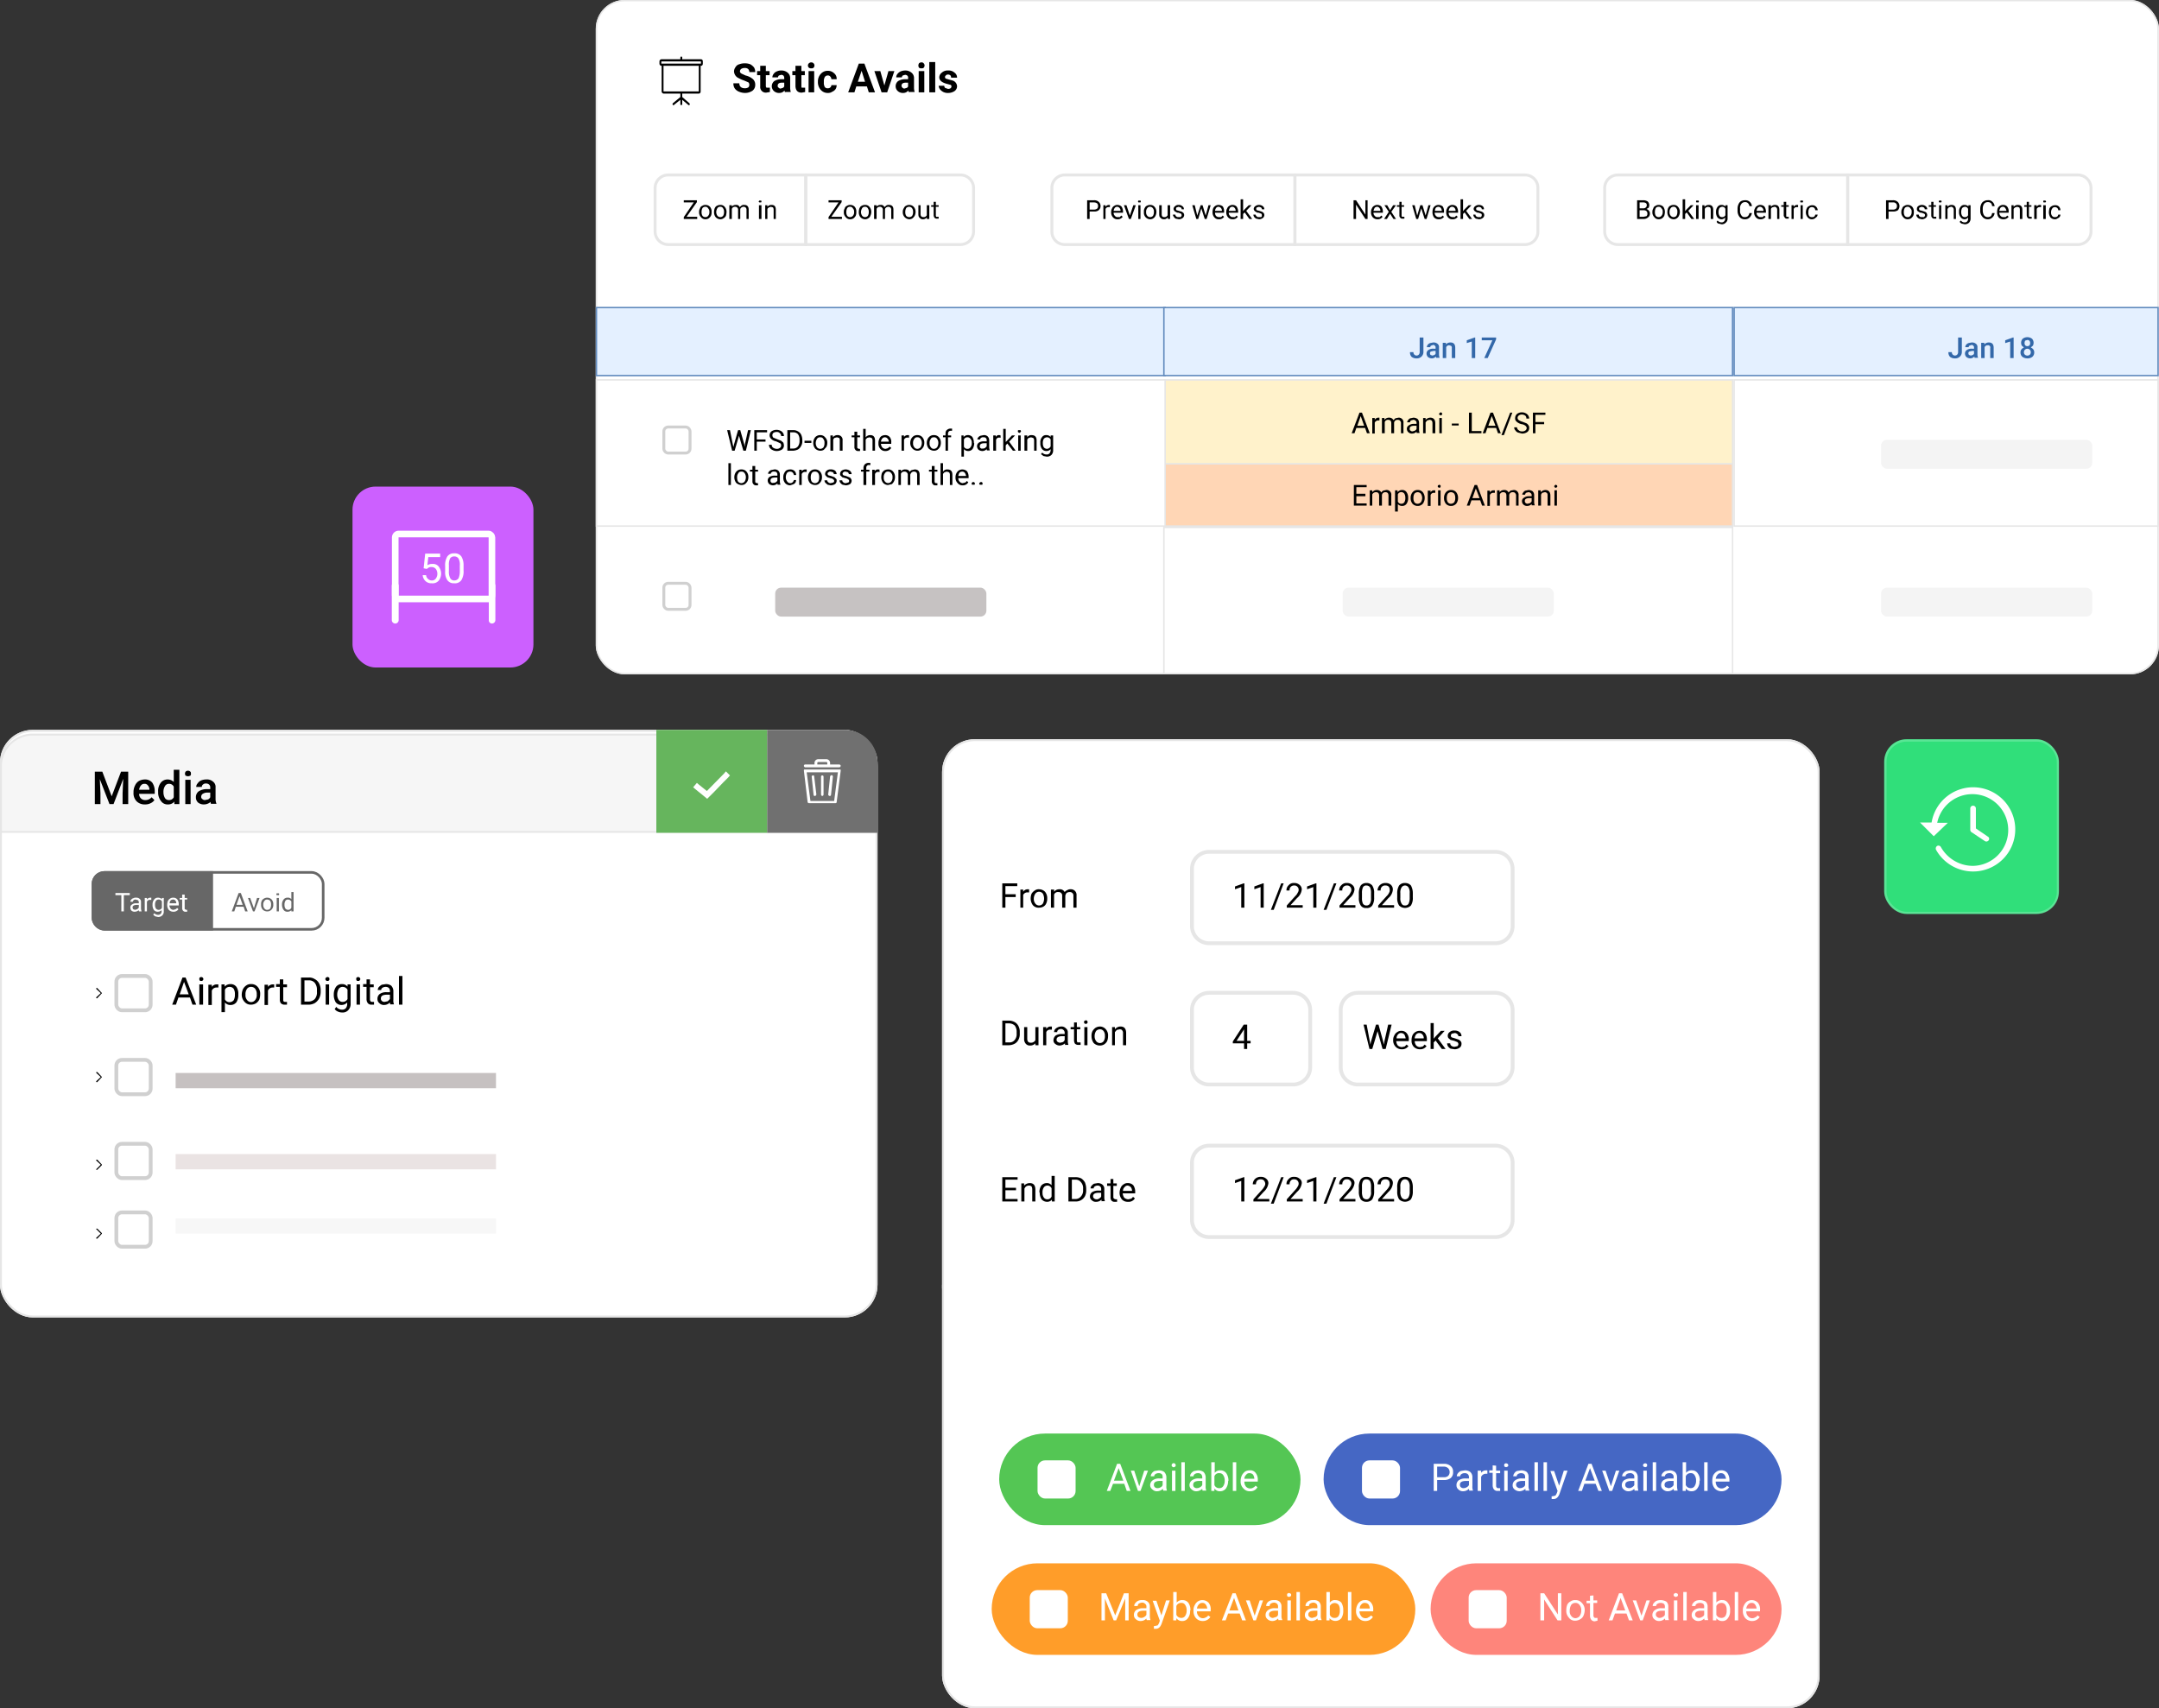 <svg id="global" xmlns="http://www.w3.org/2000/svg" viewBox="0 0 692.1 547.7">
	<rect x="0" y="0" width="692.1" height="547.7" fill="#333333" stroke="none"/>
	<defs>
		<style>
			.cls-1 {
				fill: #30df7a;
			}

			.cls-11,
			.cls-16,
			.cls-17,
			.cls-18,
			.cls-19,
			.cls-2,
			.cls-29,
			.cls-5,
			.cls-6 {
				fill: none;
			}

			.cls-2,
			.cls-5 {
				stroke: #fff;
			}

			.cls-2 {
				stroke-opacity: 0.2;
				stroke-width: 0.72px;
			}

			.cls-10,
			.cls-27,
			.cls-3 {
				fill: #fff;
			}

			.cls-4 {
				fill: #cc60ff;
			}

			.cls-5 {
				stroke-width: 2.12px;
			}

			.cls-10,
			.cls-16,
			.cls-18,
			.cls-19,
			.cls-24,
			.cls-6,
			.cls-8,
			.cls-9 {
				stroke: #e6e6e6;
			}

			.cls-10,
			.cls-6,
			.cls-7,
			.cls-8,
			.cls-9 {
				stroke-width: 0.46px;
			}

			.cls-7 {
				fill: #e4f0ff;
				stroke: #628bbe;
			}

			.cls-8 {
				fill: #fff2cb;
			}

			.cls-9 {
				fill: #ffd6b5;
			}

			.cls-11,
			.cls-29 {
				stroke: #d0d0d0;
			}

			.cls-11,
			.cls-16 {
				stroke-width: 0.93px;
			}

			.cls-12 {
				fill: #c6c2c2;
			}

			.cls-13 {
				fill: #f4f4f4;
			}

			.cls-14 {
				fill: #3368a9;
			}

			.cls-15 {
				fill-rule: evenodd;
			}

			.cls-17 {
				stroke: #f7f7f7;
			}

			.cls-17,
			.cls-19,
			.cls-29 {
				stroke-width: 1.22px;
			}

			.cls-18,
			.cls-24 {
				stroke-width: 0.61px;
			}

			.cls-20 {
				fill: #54c654;
			}

			.cls-21 {
				fill: #4567c4;
			}

			.cls-22 {
				fill: #ff9d29;
			}

			.cls-23 {
				fill: #fe857b;
			}

			.cls-24 {
				fill: #f6f6f6;
			}

			.cls-25 {
				fill: #707070;
			}

			.cls-26 {
				fill: #66b55d;
			}

			.cls-27 {
				stroke: #676767;
				stroke-width: 0.83px;
			}

			.cls-28 {
				fill: #676767;
			}

			.cls-30 {
				fill: #f7f7f7;
			}

			.cls-31 {
				fill: #eae3e3;
			}

			.cls-32 {
				fill: #c6c1c1;
			}



			@keyframes wobble1 {
				0% {
					transform: rotate(0deg) translate(2px, -2px) rotate(0deg) translate(4px, -4px);
				}

				100% {
					transform: rotate(360deg) translate(2px, -2px) rotate(-360deg) translate(4px, -4px);
				}
			}

			@keyframes wobble2 {
				0% {
					transform: rotate(0deg) translate(2px, -2px) rotate(0deg) translate(0px, 4px);
				}

				100% {
					transform: rotate(360deg) translate(2px, -2px) rotate(-360deg) translate(0px, 4px);
				}
			}

			@keyframes wobble3 {
				0% {
					transform: rotate(0deg) translate(2px, -2px) rotate(0deg) translate(0px, -4px);
				}

				100% {
					transform: rotate(360deg) translate(2px, -2px) rotate(-360deg) translate(0px, -4px);
				}
			}

			#Window1 {
				animation: 9s linear 0s infinite normal forwards wobble1;
			}

			#Window2 {
				animation: 8s linear 0s infinite normal forwards wobble2;
			}

			#Window3 {
				animation: 7s linear 0s infinite reverse forwards wobble3;
			}

			#Icon1 {
				animation: 6s linear 0s infinite normal forwards wobble1;
			}

			#Icon2 {
				animation: 5s linear 0s infinite reverse forwards wobble2;
			}
		</style>
	</defs>
	<g id="Icon1">
		<rect class="cls-1" x="604" y="237" width="56" height="56" rx="7.2" />
		<rect class="cls-2" x="604.4" y="237.4" width="55.3" height="55.28" rx="6.8" />
		<path class="cls-3" d="M623.2,263.7a13.5,13.5,0,1,1,13.3,15.7,13.6,13.6,0,0,1-11.9-7,1,1,0,0,1,.4-1.2.9.9,0,0,1,1.2.4,11.8,11.8,0,0,0,10.3,6A11.5,11.5,0,1,0,625,263.8h3.4l-4.5,4.3-4.4-4.4h3.7Z" transform="translate(-4 0)" />
		<path class="cls-3" d="M641.2,268.2a.8.8,0,0,1,.3,1.2.9.9,0,0,1-1.3.2l-4.2-2.8a.9.9,0,0,1-.4-.8v-6.8a.9.9,0,0,1,1.8,0v6.4l3.8,2.6Z" transform="translate(-4 0)" />
	</g>
	<g id="Icon2">
		<rect class="cls-4" x="113" y="156" width="58" height="58" rx="7.4" />
		<rect class="cls-5" x="126.7" y="171.2" width="31" height="20.82" rx="1.1" />
		<path class="cls-3" d="M139.8,182.2l.5-4.7h4.8v1.1h-3.8l-.3,2.6a2.9,2.9,0,0,1,1.6-.4,2.3,2.3,0,0,1,2,.8,3.7,3.7,0,0,1,0,4.6,2.6,2.6,0,0,1-2.2.8,2.7,2.7,0,0,1-2-.7,2.9,2.9,0,0,1-.9-1.9h1.1a1.7,1.7,0,0,0,.6,1.2,1.7,1.7,0,0,0,1.2.5,1.5,1.5,0,0,0,1.3-.6,2.5,2.5,0,0,0,.5-1.6,2.5,2.5,0,0,0-.5-1.5,1.7,1.7,0,0,0-1.4-.6,1.6,1.6,0,0,0-1.2.4l-.3.2Zm12.8.7a5.3,5.3,0,0,1-.7,3.1,2.5,2.5,0,0,1-2.3,1,2.5,2.5,0,0,1-2.2-1,4.6,4.6,0,0,1-.7-2.9v-1.6a5.3,5.3,0,0,1,.7-3.1,2.5,2.5,0,0,1,2.2-1,2.6,2.6,0,0,1,2.3,1,5.4,5.4,0,0,1,.7,2.9Zm-1.2-1.6a4.1,4.1,0,0,0-.4-2.2,1.5,1.5,0,0,0-1.4-.7,1.5,1.5,0,0,0-1.3.6,4.3,4.3,0,0,0-.4,2.2v1.9a4.3,4.3,0,0,0,.4,2.2,1.4,1.4,0,0,0,1.3.8,1.7,1.7,0,0,0,1.4-.7,5.7,5.7,0,0,0,.4-2.2Z" transform="translate(-4 0)" />
		<path class="cls-3" d="M130.7,186.7h0a1.1,1.1,0,0,1,1.1,1.1v11a1.1,1.1,0,0,1-1.1,1.1h0a1.1,1.1,0,0,1-1.1-1.1v-11A1.1,1.1,0,0,1,130.7,186.7Z" transform="translate(-4 0)" />
		<path class="cls-3" d="M161.7,186.7h0a1.1,1.1,0,0,1,1.1,1.1v11a1.1,1.1,0,0,1-1.1,1.1h0a1,1,0,0,1-1-1.1v-11A1,1,0,0,1,161.7,186.7Z" transform="translate(-4 0)" />
	</g>
	<g id="Window2">
		<rect class="cls-3" x="191" width="501.1" height="216.21" rx="9.3" />
		<rect class="cls-6" x="191.2" y="0.2" width="500.6" height="215.75" rx="9" />
		<rect class="cls-7" x="191.2" y="98.6" width="182.3" height="21.81" />
		<rect class="cls-7" x="373.1" y="98.6" width="182.3" height="21.81" />
		<rect class="cls-7" x="555.9" y="98.6" width="135.9" height="21.81" />
		<rect class="cls-8" x="373.1" y="121.8" width="182.3" height="46.86" />
		<rect class="cls-9" x="373.1" y="148.7" width="182.3" height="19.95" />
		<rect class="cls-10" x="555.9" y="121.8" width="135.9" height="46.86" />
		<rect class="cls-10" x="191.2" y="121.8" width="182.3" height="46.86" />
		<rect class="cls-11" x="212.8" y="136.9" width="8.4" height="8.35" rx="1.4" />
		<path d="M238.9,142.4l.2.9.2-.8,1.3-4.6h.7l1.3,4.6.2.8v-.9l1-4.5h.9l-1.6,6.6h-.8l-1.4-4.8v0l-1.4,4.8h-.8l-1.6-6.6h.9Zm10.5-.8h-2.8v2.9h-.8v-6.6h4.1v.7h-3.3v2.3h2.8Zm3.4-.1a3,3,0,0,1-1.6-.8,1.6,1.6,0,0,1,.1-2.4,2.9,2.9,0,0,1,2.9-.2,1.8,1.8,0,0,1,.8.7,1.7,1.7,0,0,1,.3,1h-.9a1,1,0,0,0-.4-.9,1.2,1.2,0,0,0-1.1-.4,1.7,1.7,0,0,0-1,.3,1,1,0,0,0-.3.8,1.1,1.1,0,0,0,.3.7l1.2.5,1.3.5.7.6a2.9,2.9,0,0,1,.2.9,1.6,1.6,0,0,1-.6,1.3,3.1,3.1,0,0,1-1.7.5,2.8,2.8,0,0,1-1.3-.3,2.2,2.2,0,0,1-.9-.7,1.9,1.9,0,0,1-.3-1h.9a1,1,0,0,0,.4.9,2.1,2.1,0,0,0,1.2.4,1.5,1.5,0,0,0,1-.3.9.9,0,0,0,.4-.8.8.8,0,0,0-.3-.7Zm3.6,3v-6.6h1.9a2.8,2.8,0,0,1,1.5.4,2.4,2.4,0,0,1,1,1,4.3,4.3,0,0,1,.4,1.7v.4a2.9,2.9,0,0,1-.4,1.6,2.7,2.7,0,0,1-1,1.1,4.2,4.2,0,0,1-1.6.4Zm.9-5.9v5.2h.9a1.9,1.9,0,0,0,1.6-.7,2.9,2.9,0,0,0,.5-1.7V141a3,3,0,0,0-.5-1.8,2,2,0,0,0-1.5-.6Zm6.8,3.4h-2.2v-.7h2.2Zm.6,0a2.8,2.8,0,0,1,.3-1.3,1.8,1.8,0,0,1,.8-.9,2,2,0,0,1,1.1-.3,1.9,1.9,0,0,1,1.6.7,2.3,2.3,0,0,1,.7,1.8h0a2.8,2.8,0,0,1-.3,1.3l-.8.9a2.1,2.1,0,0,1-1.2.3,2.4,2.4,0,0,1-1.6-.7,2.9,2.9,0,0,1-.6-1.9Zm.8.1a2.5,2.5,0,0,0,.4,1.3,1.4,1.4,0,0,0,1,.5,1.4,1.4,0,0,0,1.1-.5,2.6,2.6,0,0,0,.3-1.4,1.7,1.7,0,0,0-.4-1.3c-.2-.4-.5-.5-1-.5a1.1,1.1,0,0,0-1,.5A2.6,2.6,0,0,0,265.5,142.1Zm5.5-2.5v.6a1.8,1.8,0,0,1,1.5-.7,1.5,1.5,0,0,1,1.6,1.7v3.3h-.9v-3.3a1.1,1.1,0,0,0-.2-.8l-.7-.2-.8.2a1.3,1.3,0,0,0-.4.6v3.5h-.9v-4.9Zm7.8-1.2v1.2h.9v.6h-.9v3.1c0,.2,0,.3.1.4l.4.2h.4v.7h-.6a1,1,0,0,1-.9-.4,1.2,1.2,0,0,1-.3-.9v-3.1H277v-.6h.9v-1.2Zm2.7,1.8a1.8,1.8,0,0,1,1.5-.7c1,0,1.5.6,1.5,1.7v3.3h-.8v-3.3a1.1,1.1,0,0,0-.3-.8l-.7-.2-.7.2c-.2.2-.4.3-.5.6v3.5h-.8v-7h.8Zm6.3,4.4a2,2,0,0,1-1.6-.7,2.4,2.4,0,0,1-.6-1.7V142a2.8,2.8,0,0,1,.3-1.3,1.6,1.6,0,0,1,.7-.9,2.3,2.3,0,0,1,1.1-.3,1.9,1.9,0,0,1,1.5.6,2.4,2.4,0,0,1,.5,1.8v.4h-3.3a2.1,2.1,0,0,0,.4,1.1,1.4,1.4,0,0,0,1.1.5l.7-.2.6-.5.5.4A2.1,2.1,0,0,1,287.8,144.6Zm-.1-4.4a1.1,1.1,0,0,0-.8.3,1.9,1.9,0,0,0-.5,1.1h2.5a1.3,1.3,0,0,0-.4-1A1,1,0,0,0,287.7,140.2Zm7.7.1H295a1.1,1.1,0,0,0-1.2.7v3.5H293v-4.9h.8v.5a1.4,1.4,0,0,1,1.2-.6h.4Zm.4,1.7a2.8,2.8,0,0,1,.3-1.3,2.4,2.4,0,0,1,.8-.9,2.1,2.1,0,0,1,1.2-.3,2,2,0,0,1,1.6.7,2.6,2.6,0,0,1,.6,1.8h0a2.8,2.8,0,0,1-.3,1.3,3.2,3.2,0,0,1-.8.9,2,2,0,0,1-1.1.3,2.2,2.2,0,0,1-1.6-.7,2.5,2.5,0,0,1-.7-1.9Zm.9.1a1.8,1.8,0,0,0,.4,1.3,1.2,1.2,0,0,0,1,.5,1.4,1.4,0,0,0,1-.5,2.6,2.6,0,0,0,.4-1.4,2.2,2.2,0,0,0-.4-1.3,1.1,1.1,0,0,0-1-.5,1,1,0,0,0-1,.5A2,2,0,0,0,296.7,142.1Zm4.4-.1a2.8,2.8,0,0,1,.3-1.3,2.4,2.4,0,0,1,.8-.9,2.1,2.1,0,0,1,1.2-.3,2,2,0,0,1,1.6.7,2.6,2.6,0,0,1,.6,1.8h0a2.8,2.8,0,0,1-.3,1.3,3.2,3.2,0,0,1-.8.9,2,2,0,0,1-1.1.3,2.6,2.6,0,0,1-1.7-.7,2.9,2.9,0,0,1-.6-1.9Zm.9.1a1.8,1.8,0,0,0,.4,1.3,1.1,1.1,0,0,0,1,.5,1.4,1.4,0,0,0,1-.5,2.6,2.6,0,0,0,.4-1.4,2.2,2.2,0,0,0-.4-1.3,1.1,1.1,0,0,0-1-.5c-.5,0-.8.1-1,.5A2,2,0,0,0,302,142.1Zm5.1,2.4v-4.3h-.8v-.6h.8v-.5c0-.6.1-1,.4-1.2a1.7,1.7,0,0,1,1.2-.5h.5v.7h-.5a.9.9,0,0,0-.6.3,1.2,1.2,0,0,0-.2.7v.5h1v.6h-1v4.3Zm9.2-2.4a3.5,3.5,0,0,1-.5,1.8,1.7,1.7,0,0,1-1.4.7,1.8,1.8,0,0,1-1.4-.6v2.4h-.8v-6.8h.7v.5a1.9,1.9,0,0,1,2.8,0,3.6,3.6,0,0,1,.5,1.9Zm-.8-.1a1.7,1.7,0,0,0-.4-1.3,1.1,1.1,0,0,0-.9-.5,1.2,1.2,0,0,0-1.2.7v2.3a1.2,1.2,0,0,0,1.2.7,1.1,1.1,0,0,0,.9-.5A2,2,0,0,0,315.5,142Zm4.9,2.5a4.3,4.3,0,0,1-.1-.5,2,2,0,0,1-1.4.6,2.1,2.1,0,0,1-1.2-.4,1.6,1.6,0,0,1-.5-1.1,1.4,1.4,0,0,1,.6-1.2,2.9,2.9,0,0,1,1.7-.4h.8v-.4a.9.9,0,0,0-.3-.7c-.2-.2-.4-.2-.8-.2a.8.8,0,0,0-.7.2.5.5,0,0,0-.3.5h-.9a1.3,1.3,0,0,1,.3-.7,1.8,1.8,0,0,1,.7-.5l1-.2a1.7,1.7,0,0,1,1.3.4,1.7,1.7,0,0,1,.5,1.2v2.2a3.1,3.1,0,0,0,.2,1.1h-.9Zm-1.4-.7a1.2,1.2,0,0,0,.8-.2l.5-.5v-1h-.7q-1.5,0-1.5.9a.7.7,0,0,0,.9.8Zm5.8-3.5h-.4a1,1,0,0,0-1.1.7v3.5h-.9v-4.9h.8v.5a1.1,1.1,0,0,1,1.1-.6h.4Zm2.1,1.9-.5.6v1.7h-.8v-7h.8v4.2l.5-.5,1.5-1.6h1l-1.9,2,2.1,2.9h-.9Zm4.3,2.3h-.8v-4.9h.8Zm-.9-6.2c0-.2,0-.3.1-.4h.7a.5.5,0,0,1,.2.4l-.2.3-.3.2-.4-.2A.4.4,0,0,1,330.3,138.3Zm3,1.3v.6a1.5,1.5,0,0,1,1.4-.7c1.1,0,1.6.6,1.6,1.7v3.3h-.8v-3.3a1.1,1.1,0,0,0-.3-.8l-.7-.2-.7.2a1,1,0,0,0-.5.6v3.5h-.9v-4.9Zm4.2,2.4a2.4,2.4,0,0,1,.5-1.8,1.5,1.5,0,0,1,1.4-.7,1.7,1.7,0,0,1,1.4.6v-.5h.8v4.8a2,2,0,0,1-.6,1.5,2.1,2.1,0,0,1-1.5.5l-1-.2-.8-.6.4-.5a1.8,1.8,0,0,0,1.4.6,1.2,1.2,0,0,0,.9-.3,1.8,1.8,0,0,0,.4-1V144a1.8,1.8,0,0,1-1.4.6,1.7,1.7,0,0,1-1.4-.7A2.9,2.9,0,0,1,337.5,142Zm.8.1a2.5,2.5,0,0,0,.3,1.3,1.4,1.4,0,0,0,1,.5,1.4,1.4,0,0,0,1.2-.8v-2.2a1.3,1.3,0,0,0-1.2-.7,1.4,1.4,0,0,0-1,.5A2.6,2.6,0,0,0,338.3,142.1Zm-100,13.4h-.8v-7h.8Zm1.1-2.5a2.8,2.8,0,0,1,.3-1.3,2.4,2.4,0,0,1,.8-.9,2.1,2.1,0,0,1,1.2-.3,2,2,0,0,1,1.6.7,2.6,2.6,0,0,1,.6,1.8h0a2.8,2.8,0,0,1-.3,1.3,3.2,3.2,0,0,1-.8.9,2,2,0,0,1-1.1.3,2.6,2.6,0,0,1-1.7-.7,2.9,2.9,0,0,1-.6-1.9Zm.9.1a2.5,2.5,0,0,0,.3,1.3,1.4,1.4,0,0,0,1.1.5,1.4,1.4,0,0,0,1-.5,2.6,2.6,0,0,0,.4-1.4,2.2,2.2,0,0,0-.4-1.3,1.1,1.1,0,0,0-1-.5c-.5,0-.8.1-1,.5A2,2,0,0,0,240.3,153.1Zm5.8-3.7v1.2h.9v.6h-.9v3.1c0,.2,0,.3.1.4l.4.2h.4v.7h-.6a1,1,0,0,1-.9-.4,1.2,1.2,0,0,1-.3-.9v-3.1h-.8v-.6h.8v-1.2Zm7.2,6.1a4.3,4.3,0,0,1-.1-.5,2,2,0,0,1-1.4.6,2.1,2.1,0,0,1-1.2-.4,1.6,1.6,0,0,1-.5-1.1,1.4,1.4,0,0,1,.6-1.2,2.9,2.9,0,0,1,1.7-.4h.8v-.4a.9.9,0,0,0-.3-.7c-.2-.2-.4-.2-.8-.2a.8.8,0,0,0-.7.2.5.5,0,0,0-.3.5h-.9a1.3,1.3,0,0,1,.3-.7,1.8,1.8,0,0,1,.7-.5l1-.2a1.7,1.7,0,0,1,1.3.4,1.7,1.7,0,0,1,.5,1.2v2.2a3.1,3.1,0,0,0,.2,1.1h-.9Zm-1.4-.7a1.4,1.4,0,0,0,1.3-.7v-1h-.7q-1.5,0-1.5.9a.7.7,0,0,0,.9.8Zm5.4.1a1.1,1.1,0,0,0,.8-.3,1.6,1.6,0,0,0,.4-.7h.7a1.9,1.9,0,0,1-.2.8,1.6,1.6,0,0,1-.8.6l-.9.3a2.2,2.2,0,0,1-1.6-.7,2.6,2.6,0,0,1-.6-1.8v-.2a2.4,2.4,0,0,1,.3-1.2,2.2,2.2,0,0,1,.7-.9,2.4,2.4,0,0,1,1.2-.3,1.9,1.9,0,0,1,1.4.5,1.7,1.7,0,0,1,.5,1.3h-.7a1.5,1.5,0,0,0-.4-.8,1.1,1.1,0,0,0-.8-.3,1.2,1.2,0,0,0-1,.4,2.6,2.6,0,0,0-.4,1.4h0a2.2,2.2,0,0,0,.4,1.3A1.2,1.2,0,0,0,257.3,154.9Zm5.3-3.6h-.5a1.1,1.1,0,0,0-1.1.7v3.5h-.8v-4.9h.8v.5a1.4,1.4,0,0,1,1.2-.6h.4Zm.4,1.7a2.8,2.8,0,0,1,.3-1.3,2.4,2.4,0,0,1,.8-.9,2,2,0,0,1,1.1-.3,2.1,2.1,0,0,1,1.7.7,2.6,2.6,0,0,1,.6,1.8h0a2.8,2.8,0,0,1-.3,1.3,3.2,3.2,0,0,1-.8.9,2,2,0,0,1-1.1.3,2.4,2.4,0,0,1-1.7-.7,2.9,2.9,0,0,1-.6-1.9Zm.9.1a2.5,2.5,0,0,0,.3,1.3,1.4,1.4,0,0,0,1.1.5,1.4,1.4,0,0,0,1-.5,2.6,2.6,0,0,0,.3-1.4,2.3,2.3,0,0,0-.3-1.3,1.2,1.2,0,0,0-1.1-.5,1.1,1.1,0,0,0-1,.5A2.6,2.6,0,0,0,263.9,153.1Zm7.5,1.1a.5.5,0,0,0-.3-.5c-.1-.2-.4-.3-.9-.4l-1-.3-.5-.5a.8.8,0,0,1-.2-.6,1.4,1.4,0,0,1,.5-1,1.8,1.8,0,0,1,1.3-.4,2.1,2.1,0,0,1,1.4.4,1.6,1.6,0,0,1,.5,1.1h-.9a.9.9,0,0,0-.3-.6l-.7-.2a.8.8,0,0,0-.7.2.5.5,0,0,0-.3.5c0,.2.1.3.3.5l.8.2,1.1.4.5.5c.2.1.2.4.2.6a1.4,1.4,0,0,1-.5,1.1,2.9,2.9,0,0,1-1.4.4l-1-.2-.7-.6a1.3,1.3,0,0,1-.3-.8h.9a.7.7,0,0,0,.3.6,1.1,1.1,0,0,0,.8.3l.8-.2A.5.5,0,0,0,271.4,154.2Zm4.8,0a.5.5,0,0,0-.3-.5,1.9,1.9,0,0,0-.9-.4l-1-.3-.5-.5c-.2-.1-.2-.3-.2-.6a1.4,1.4,0,0,1,.5-1,2.3,2.3,0,0,1,2.6,0,1.4,1.4,0,0,1,.6,1.1h-.9a.9.9,0,0,0-.3-.6l-.7-.2c-.3,0-.6,0-.7.2a.5.5,0,0,0-.3.5c0,.2.1.3.3.5l.8.2,1,.4a1,1,0,0,1,.6.5,1.1,1.1,0,0,1,.2.6,1.4,1.4,0,0,1-.5,1.1,2.9,2.9,0,0,1-1.4.4l-1-.2a2.2,2.2,0,0,1-.7-.6,1.3,1.3,0,0,1-.3-.8h.9a.7.7,0,0,0,.3.6,1.1,1.1,0,0,0,.8.3l.8-.2A.5.5,0,0,0,276.2,154.2Zm4.6,1.3v-4.3H280v-.6h.8v-.5a1.7,1.7,0,0,1,.4-1.2,1.7,1.7,0,0,1,1.2-.5h.6v.7h-.5a.6.6,0,0,0-.6.3c-.2.1-.2.4-.2.7v.5h1v.6h-1v4.3Zm5.2-4.2h-.4a1,1,0,0,0-1.1.7v3.5h-.9v-4.9h.8v.5a1.1,1.1,0,0,1,1.1-.6h.4Zm.5,1.7a5.1,5.1,0,0,1,.2-1.3,2.4,2.4,0,0,1,.8-.9,2.7,2.7,0,0,1,1.2-.3,1.9,1.9,0,0,1,1.6.7,2.6,2.6,0,0,1,.6,1.8h0a2.9,2.9,0,0,1-1,2.2l-1.2.3a2.2,2.2,0,0,1-1.6-.7,2.9,2.9,0,0,1-.6-1.9Zm.8.1a1.8,1.8,0,0,0,.4,1.3,1.3,1.3,0,0,0,2,0,2,2,0,0,0,.4-1.4,1.7,1.7,0,0,0-.4-1.3,1.1,1.1,0,0,0-1-.5,1,1,0,0,0-1,.5A2,2,0,0,0,287.3,153.1Zm5.5-2.5v.5a1.7,1.7,0,0,1,1.4-.6c.7,0,1.2.2,1.4.8a1.3,1.3,0,0,1,.7-.6l.9-.2c1.1,0,1.6.6,1.6,1.7v3.3H298v-3.3a1.2,1.2,0,0,0-.2-.7,1.1,1.1,0,0,0-.8-.3,1,1,0,0,0-.8.3,1.6,1.6,0,0,0-.4.7v3.3H295v-3.2a1,1,0,0,0-1.1-1.1,1.1,1.1,0,0,0-1.1.7v3.6H292v-4.9Zm10.8-1.2v1.2h.9v.6h-.9v3.1c0,.2,0,.3.1.4a.5.5,0,0,0,.4.2h.4v.7h-.7a.9.9,0,0,1-.8-.4,1.2,1.2,0,0,1-.3-.9v-3.1h-.9v-.6h.9v-1.2Zm2.7,1.8a1.6,1.6,0,0,1,1.4-.7c1.1,0,1.6.6,1.6,1.7v3.3h-.8v-3.3a1.1,1.1,0,0,0-.3-.8l-.7-.2-.7.2c-.2.2-.4.3-.5.6v3.5h-.8v-7h.8Zm6.3,4.4a1.9,1.9,0,0,1-1.6-.7,2.4,2.4,0,0,1-.7-1.7V153a2.8,2.8,0,0,1,.3-1.3,2.4,2.4,0,0,1,.8-.9,2.2,2.2,0,0,1,2.6.3,3,3,0,0,1,.5,1.8v.4h-3.3a1.5,1.5,0,0,0,.4,1.1,1.4,1.4,0,0,0,1,.5l.8-.2a1.2,1.2,0,0,0,.5-.5l.5.4A1.9,1.9,0,0,1,312.6,155.6Zm-.1-4.4a1.6,1.6,0,0,0-.9.3,2.8,2.8,0,0,0-.4,1.1h2.5a3,3,0,0,0-.4-1A1.1,1.1,0,0,0,312.5,151.2Zm3,3.8a.4.4,0,0,1,.1-.3l.4-.2.4.2a.4.4,0,0,1,.1.3c0,.2,0,.3-.1.4h-.8C315.5,155.3,315.5,155.2,315.5,155Zm2.4,0,.2-.3.4-.2.4.2c0,.1.1.2.1.3s-.1.3-.1.4h-.8A.5.5,0,0,1,317.9,155Z" transform="translate(-4 0)" />
		<rect class="cls-12" x="248.5" y="188.4" width="67.7" height="9.28" rx="1.9" />
		<rect class="cls-11" x="212.8" y="187" width="8.4" height="8.35" rx="1.4" />
		<rect class="cls-10" x="373.1" y="169.1" width="182.3" height="46.86" />
		<rect class="cls-13" x="430.4" y="188.4" width="67.7" height="9.28" rx="1.9" />
		<rect class="cls-13" x="603" y="188.4" width="67.7" height="9.28" rx="1.9" />
		<rect class="cls-13" x="603" y="141" width="67.7" height="9.28" rx="1.9" />
		<path d="M441.6,137.2h-2.8l-.6,1.7h-.9l2.5-6.6h.8l2.5,6.6h-.9Zm-2.5-.7h2.2l-1.1-3.1Zm7.1-1.7h-.4a1.2,1.2,0,0,0-1.1.7v3.5h-.8V134h.8v.6a1.3,1.3,0,0,1,1.2-.7h.3Zm1.6-.8v.6a1.8,1.8,0,0,1,1.5-.7,1.5,1.5,0,0,1,1.4.8l.6-.6,1-.2a1.5,1.5,0,0,1,1.6,1.7v3.3h-.8v-3.2a1,1,0,0,0-.3-.8c-.1-.2-.4-.3-.8-.3a1.1,1.1,0,0,0-.8.3,1,1,0,0,0-.3.8v3.2H450v-3.2c0-.7-.3-1.1-1-1.1a1.1,1.1,0,0,0-1.1.7v3.6H447V134Zm10.4,4.9a.7.7,0,0,1-.1-.5,2,2,0,0,1-1.4.6,1.6,1.6,0,0,1-1.2-.4,1.4,1.4,0,0,1-.5-1,1.2,1.2,0,0,1,.6-1.2,2.5,2.5,0,0,1,1.6-.5h.9v-.3a.8.8,0,0,0-.3-.7,1,1,0,0,0-.8-.3l-.7.2a.9.9,0,0,0-.3.6h-.9a.9.9,0,0,1,.3-.7,1.3,1.3,0,0,1,.7-.6l1-.2a2.5,2.5,0,0,1,1.3.4,1.7,1.7,0,0,1,.5,1.2v2.3a2.5,2.5,0,0,0,.2,1h-.9Zm-1.4-.6.7-.2c.3-.2.5-.3.6-.6v-1h-.7q-1.5,0-1.5.9c0,.3,0,.5.2.6A.9.9,0,0,0,456.8,138.3ZM461,134v.6a2.1,2.1,0,0,1,1.5-.7c1,0,1.6.6,1.6,1.8v3.2h-.9v-3.2a1.5,1.5,0,0,0-.2-.8,1,1,0,0,0-.8-.3l-.7.2-.5.6v3.5h-.8V134Zm5.2,4.9h-.8V134h.8Zm-.9-6.2.2-.3.3-.2a.5.5,0,0,1,.4.2.4.4,0,0,1,.1.3c0,.1,0,.3-.1.3l-.4.2-.3-.2C465.4,133,465.3,132.8,465.3,132.7Zm6.3,3.7h-2.2v-.6h2.2Zm4.2,1.8h3.1v.7h-4v-6.6h.9Zm7.8-1h-2.8l-.6,1.7h-.9l2.5-6.6h.8l2.5,6.6h-.9Zm-2.5-.7h2.3l-1.2-3.1Zm5,3h-.8l2.8-7.2h.7Zm5.7-3.5a3.4,3.4,0,0,1-1.6-.8,1.3,1.3,0,0,1-.5-1.2,1.8,1.8,0,0,1,.6-1.3,2.5,2.5,0,0,1,1.6-.5,2.4,2.4,0,0,1,1.2.3,1.9,1.9,0,0,1,.8.7,1.9,1.9,0,0,1,.3,1h-.9a1.2,1.2,0,0,0-.3-.9,1.8,1.8,0,0,0-1.1-.4,1.5,1.5,0,0,0-1,.3.9.9,0,0,0-.4.8.8.8,0,0,0,.4.7,3.8,3.8,0,0,0,1.1.5l1.3.5a1.6,1.6,0,0,1,.7.7,1.1,1.1,0,0,1,.2.8,1.5,1.5,0,0,1-.6,1.3,2.9,2.9,0,0,1-1.7.5l-1.2-.3a1.6,1.6,0,0,1-.9-.7,1.3,1.3,0,0,1-.4-1h.9a1.1,1.1,0,0,0,.5.9,1.4,1.4,0,0,0,1.1.4,1.6,1.6,0,0,0,1.1-.3,1,1,0,0,0,.4-.8,1,1,0,0,0-.4-.7A2.3,2.3,0,0,0,491.8,136Zm7.2,0h-2.8v2.9h-.8v-6.6h4v.7h-3.2v2.3H499Z" transform="translate(-4 0)" />
		<path d="M441.7,159.1h-2.9v2.3h3.3v.7H438v-6.6h4.1v.7h-3.3v2.1h2.9Zm2.2-1.9v.6a1.8,1.8,0,0,1,1.5-.7,1.5,1.5,0,0,1,1.4.8,1.7,1.7,0,0,1,.6-.6l.9-.2a1.5,1.5,0,0,1,1.7,1.7v3.3h-.9v-3.2a1.5,1.5,0,0,0-.2-.8,1,1,0,0,0-.8-.3,1.1,1.1,0,0,0-.8.3,1,1,0,0,0-.3.8v3.2h-.9v-3.2c0-.7-.3-1.1-1-1.1a1.3,1.3,0,0,0-1.2.7v3.6h-.8v-4.9Zm11.5,2.5a3,3,0,0,1-.5,1.8,1.6,1.6,0,0,1-1.4.7,1.7,1.7,0,0,1-1.4-.6V164h-.9v-6.8h.8v.6a1.8,1.8,0,0,1,1.5-.7,1.6,1.6,0,0,1,1.4.7,3,3,0,0,1,.5,1.8Zm-.9-.1a2.5,2.5,0,0,0-.3-1.3,1.2,1.2,0,0,0-2.1.2v2.3a1.1,1.1,0,0,0,1.1.7,1.1,1.1,0,0,0,1-.5A2.6,2.6,0,0,0,454.5,159.6Zm1.7,0a2.8,2.8,0,0,1,.3-1.3,2.4,2.4,0,0,1,.8-.9,2.1,2.1,0,0,1,1.2-.3,2,2,0,0,1,1.6.7,2.9,2.9,0,0,1,.6,1.9h0a2.8,2.8,0,0,1-.3,1.3,1.8,1.8,0,0,1-.8.9,2,2,0,0,1-1.1.3,2.2,2.2,0,0,1-1.7-.7,2.8,2.8,0,0,1-.6-1.8Zm.9.1a2.3,2.3,0,0,0,.3,1.3,1.2,1.2,0,0,0,1.1.5,1.4,1.4,0,0,0,1-.5,2.6,2.6,0,0,0,.4-1.4,2.5,2.5,0,0,0-.4-1.3,1.4,1.4,0,0,0-1-.5,1.4,1.4,0,0,0-1.1.5A2.6,2.6,0,0,0,457.1,159.7Zm7-1.7h-.4a1.1,1.1,0,0,0-1.1.7v3.5h-.9v-4.9h.9v.6a1.1,1.1,0,0,1,1.1-.7h.4Zm1.7,4.1H465v-4.9h.8Zm-.9-6.2a.4.4,0,0,1,.1-.3l.4-.2.4.2v.6l-.4.2-.4-.2C464.9,156.2,464.9,156,464.9,155.9Zm2,3.7a2.8,2.8,0,0,1,.3-1.3,2.4,2.4,0,0,1,.8-.9,2,2,0,0,1,1.1-.3,2.1,2.1,0,0,1,1.7.7,2.9,2.9,0,0,1,.6,1.9h0a2.8,2.8,0,0,1-.3,1.3,1.8,1.8,0,0,1-.8.9,2,2,0,0,1-1.1.3,2.1,2.1,0,0,1-1.7-.7,2.8,2.8,0,0,1-.6-1.8Zm.9.1a2.3,2.3,0,0,0,.3,1.3,1.2,1.2,0,0,0,1.1.5,1.4,1.4,0,0,0,1-.5,2.6,2.6,0,0,0,.3-1.4,2.5,2.5,0,0,0-.3-1.3,1.4,1.4,0,0,0-1.1-.5,1.4,1.4,0,0,0-1,.5A2.6,2.6,0,0,0,467.8,159.7Zm10.7.7h-2.8l-.6,1.7h-.9l2.5-6.6h.8l2.5,6.6h-.9Zm-2.5-.7h2.3l-1.2-3.1Zm7.2-1.7h-.5a1.2,1.2,0,0,0-1.1.7v3.5h-.8v-4.9h.8v.6a1.3,1.3,0,0,1,1.2-.7h.4Zm1.5-.8v.6a1.8,1.8,0,0,1,1.5-.7,1.4,1.4,0,0,1,1.4.8l.6-.6,1-.2a1.5,1.5,0,0,1,1.6,1.7v3.3H490v-3.2a1,1,0,0,0-.3-.8c-.1-.2-.4-.3-.8-.3a1.1,1.1,0,0,0-.8.3,1,1,0,0,0-.3.8v3.2h-.9v-3.2c0-.7-.3-1.1-1-1.1a1.1,1.1,0,0,0-1.1.7v3.6h-.9v-4.9Zm10.4,4.9a.7.7,0,0,1-.1-.5,2,2,0,0,1-1.4.6,1.6,1.6,0,0,1-1.2-.4,1.4,1.4,0,0,1-.5-1,1.2,1.2,0,0,1,.6-1.2,2.5,2.5,0,0,1,1.6-.5h.9v-.3a.8.8,0,0,0-.3-.7,1,1,0,0,0-.8-.3l-.7.2a.9.9,0,0,0-.3.6H492a.9.9,0,0,1,.3-.7,1.3,1.3,0,0,1,.7-.6l1-.2a2.5,2.5,0,0,1,1.3.4,1.7,1.7,0,0,1,.5,1.2V161a2.5,2.5,0,0,0,.2,1h-.9Zm-1.4-.6.8-.2c.2-.2.4-.3.5-.6v-1h-.7q-1.5,0-1.5.9a.8.8,0,0,0,.2.6A.9.9,0,0,0,493.7,161.5Zm4.2-4.3v.6a2.1,2.1,0,0,1,1.5-.7c1,0,1.6.6,1.6,1.8v3.2h-.9v-3.2c0-.4,0-.6-.2-.8a.9.9,0,0,0-.7-.3l-.8.2a2.1,2.1,0,0,0-.4.6v3.5h-.9v-4.9Zm5.2,4.9h-.8v-4.9h.8Zm-.9-6.2.2-.3.3-.2.4.2a.4.4,0,0,1,.1.3c0,.1,0,.3-.1.3l-.4.2c-.1,0-.3-.1-.3-.2S502.2,156,502.2,155.9Z" transform="translate(-4 0)" />
		<path class="cls-14" d="M459.1,108.2h1.2v4.6a2,2,0,0,1-.6,1.5,2.1,2.1,0,0,1-1.6.6,2.5,2.5,0,0,1-1.6-.5,2,2,0,0,1-.5-1.5h1.1a1,1,0,0,0,.3.8,1,1,0,0,0,1.4,0,1.2,1.2,0,0,0,.3-.9Zm5.3,6.6a4.3,4.3,0,0,1-.1-.5,1.8,1.8,0,0,1-1.3.6,2.1,2.1,0,0,1-1.2-.4,1.6,1.6,0,0,1-.5-1.1,1.4,1.4,0,0,1,.6-1.2,2.7,2.7,0,0,1,1.7-.4h.6v-.3c0-.3,0-.5-.2-.6a.6.6,0,0,0-.6-.3l-.6.2a.5.5,0,0,0-.3.5h-1.1a1.3,1.3,0,0,1,.3-.8,1.8,1.8,0,0,1,.7-.5l1-.2a2,2,0,0,1,1.4.4,1.3,1.3,0,0,1,.5,1.2v2.3a3,3,0,0,0,.2,1h-1.1Zm-1.2-.8.6-.2a.8.8,0,0,0,.4-.4v-.9h-.6l-.9.2a.6.6,0,0,0-.3.6.8.8,0,0,0,.2.5Zm4.3-4.1v.5a2,2,0,0,1,1.5-.6c1,0,1.5.6,1.5,1.7v3.3h-1.1v-3.2a.8.8,0,0,0-.2-.7l-.6-.2a1,1,0,0,0-1,.6v3.5h-1.1v-4.9Zm9.4,4.9h-1.1v-5.3l-1.6.5v-.9l2.5-.9h.2Zm6.7-6-2.7,6h-1.1l2.6-5.7H479v-.9h4.6Z" transform="translate(-4 0)" />
		<path class="cls-14" d="M631.7,108.2h1.2v4.6a2,2,0,0,1-.6,1.5,2.1,2.1,0,0,1-1.6.6,2.5,2.5,0,0,1-1.6-.5,2,2,0,0,1-.5-1.5h1.1a1,1,0,0,0,.3.8,1,1,0,0,0,1.4,0,1.2,1.2,0,0,0,.3-.9Zm5.3,6.6a4.3,4.3,0,0,1-.1-.5,1.8,1.8,0,0,1-1.3.6,2.1,2.1,0,0,1-1.2-.4,1.6,1.6,0,0,1-.5-1.1,1.4,1.4,0,0,1,.6-1.2,2.7,2.7,0,0,1,1.7-.4h.6v-.3c0-.3,0-.5-.2-.6a.6.6,0,0,0-.6-.3l-.6.2a.5.5,0,0,0-.3.5H634a1.3,1.3,0,0,1,.3-.8,1.8,1.8,0,0,1,.7-.5l1-.2a2,2,0,0,1,1.4.4,1.3,1.3,0,0,1,.5,1.2v2.3a3,3,0,0,0,.2,1H637Zm-1.2-.8.6-.2a.8.8,0,0,0,.4-.4v-.9h-.6l-.9.2a.6.6,0,0,0-.3.6.8.8,0,0,0,.2.5Zm4.3-4.1v.5a2,2,0,0,1,1.5-.6c1,0,1.5.6,1.5,1.7v3.3H642v-3.2a.7.7,0,0,0-.8-.9,1,1,0,0,0-1,.6v3.5h-1.1v-4.9Zm9.4,4.9h-1.1v-5.3l-1.6.5v-.9l2.5-.9h.2Zm6.4-4.9a2.4,2.4,0,0,1-.2.9l-.7.6a2.4,2.4,0,0,1,.8.6,1.7,1.7,0,0,1,.3,1,1.8,1.8,0,0,1-.6,1.4,2.5,2.5,0,0,1-1.6.5,2.8,2.8,0,0,1-1.6-.5,1.8,1.8,0,0,1-.6-1.4,1.7,1.7,0,0,1,.3-1,2.4,2.4,0,0,1,.8-.6l-.7-.6a2.4,2.4,0,0,1-.2-.9,1.9,1.9,0,0,1,.5-1.3,2.5,2.5,0,0,1,3,0A1.9,1.9,0,0,1,655.9,109.9Zm-.9,3a1.1,1.1,0,1,0-2.2,0,1,1,0,0,0,.3.8,1.2,1.2,0,0,0,1.6,0A1,1,0,0,0,655,112.9Zm-.2-2.9a1.2,1.2,0,0,0-.2-.7.9.9,0,0,0-.7-.3l-.7.2a1.9,1.9,0,0,0-.2.8,1.4,1.4,0,0,0,.2.7,1,1,0,0,0,1.4,0A1.4,1.4,0,0,0,654.8,110Z" transform="translate(-4 0)" />
		<path d="M244.2,27.2a1,1,0,0,0-.3-.8l-1.4-.6a8.4,8.4,0,0,1-1.6-.7,2.5,2.5,0,0,1-1.6-2.2,2.4,2.4,0,0,1,.5-1.4,1.9,1.9,0,0,1,1.2-.9,4.8,4.8,0,0,1,1.8-.3,4.7,4.7,0,0,1,1.7.3,4,4,0,0,1,1.2,1,2.8,2.8,0,0,1,.4,1.5h-1.9a1.3,1.3,0,0,0-.4-1,1.6,1.6,0,0,0-1.1-.3,2,2,0,0,0-1.1.3,1,1,0,0,0-.4.8c0,.3.2.5.5.7l1.3.6a5.4,5.4,0,0,1,2.4,1.2,2.4,2.4,0,0,1,.7,1.8,2.3,2.3,0,0,1-.9,1.9,4.3,4.3,0,0,1-2.4.7,5.3,5.3,0,0,1-1.9-.4,3.1,3.1,0,0,1-1.4-1.1,2.9,2.9,0,0,1-.4-1.6H241c0,1,.6,1.6,1.8,1.6a2,2,0,0,0,1.1-.3A1.1,1.1,0,0,0,244.2,27.2Zm5.3-6.1v1.7h1.2v1.3h-1.2v3.4a.8.8,0,0,0,.2.6h1.1v1.4l-1.2.2a1.8,1.8,0,0,1-1.9-2V24.1h-1V22.8h1V21.1Zm6.2,8.5a.8.8,0,0,1-.2-.6,2.1,2.1,0,0,1-1.7.8,2.4,2.4,0,0,1-1.7-.6,2.1,2.1,0,0,1,.1-3.2,4.3,4.3,0,0,1,2.4-.6h.8V25a1.4,1.4,0,0,0-.2-.7,1,1,0,0,0-.8-.3l-.7.2a.9.9,0,0,0-.3.6h-1.8a1.7,1.7,0,0,1,.4-1.1,2.1,2.1,0,0,1,1-.8,3.3,3.3,0,0,1,1.5-.3,3,3,0,0,1,2,.7,2.2,2.2,0,0,1,.8,1.8V28a4.9,4.9,0,0,0,.2,1.5h-1.8Zm-1.5-1.2.7-.2a1.2,1.2,0,0,0,.5-.5V26.5h-.7c-.9,0-1.4.3-1.4,1h0c0,.2,0,.4.2.5A.9.9,0,0,0,254.2,28.4Zm6.7-7.3v1.7H262v1.3h-1.1v3.4c0,.3,0,.5.1.6h1.1v1.4l-1.1.2c-1.3,0-1.9-.7-2-2V24.1h-1V22.8h1V21.1Zm4.1,8.5h-1.8V22.8H265ZM263,21a.9.9,0,0,1,.3-.7,1.1,1.1,0,0,1,.8-.3,1,1,0,0,1,.7,1.7.8.8,0,0,1-.7.2,1.1,1.1,0,0,1-.8-.2A.9.9,0,0,1,263,21Zm6.4,7.3a1.1,1.1,0,0,0,.8-.3.9.9,0,0,0,.3-.7h1.7a2.4,2.4,0,0,1-.3,1.2,2.4,2.4,0,0,1-1.1.9,2.3,2.3,0,0,1-1.4.4,2.9,2.9,0,0,1-2.3-1,3.6,3.6,0,0,1-.9-2.6h0a3.5,3.5,0,0,1,.9-2.5,2.9,2.9,0,0,1,2.3-1,2.8,2.8,0,0,1,2,.8,2.2,2.2,0,0,1,.8,1.9h-1.7a1.1,1.1,0,0,0-.3-.8.9.9,0,0,0-.8-.4,1.1,1.1,0,0,0-1,.5,2.8,2.8,0,0,0-.3,1.5v.2a2.8,2.8,0,0,0,.3,1.5A1.1,1.1,0,0,0,269.4,28.3Zm12.5-.6h-3.4l-.6,1.9h-2l3.4-9.2h1.8l3.4,9.2h-2ZM279,26.2h2.3l-1.1-3.5Zm8.5,1.2,1.3-4.6h1.9l-2.3,6.8h-1.8l-2.3-6.8h1.9Zm7.9,2.2a.8.8,0,0,1-.2-.6,2.1,2.1,0,0,1-1.7.8,2.4,2.4,0,0,1-1.7-.6,2.1,2.1,0,0,1,.1-3.2,4.3,4.3,0,0,1,2.4-.6h.8V25a.8.8,0,0,0-.2-.7,1,1,0,0,0-.8-.3l-.7.2a.9.9,0,0,0-.3.6h-1.8a1.7,1.7,0,0,1,.4-1.1,2.7,2.7,0,0,1,1-.8,4,4,0,0,1,1.5-.3,3,3,0,0,1,2,.7,2.2,2.2,0,0,1,.8,1.8V28a4.9,4.9,0,0,0,.2,1.5h-1.8Zm-1.5-1.2.7-.2a.8.8,0,0,0,.5-.5V26.5h-.7c-.9,0-1.4.3-1.4,1h0a.8.8,0,0,0,.2.5A.9.9,0,0,0,293.9,28.4Zm6.4,1.2h-1.8V22.8h1.8ZM298.4,21a1.4,1.4,0,0,1,.2-.7,1.1,1.1,0,0,1,.8-.3.8.8,0,0,1,.7.3,1,1,0,0,1,0,1.4c-.1.2-.4.2-.7.2a1.1,1.1,0,0,1-.8-.2A1.4,1.4,0,0,1,298.4,21Zm5.4,8.6h-1.9V19.9h1.9Zm5.2-1.9a.5.5,0,0,0-.3-.5l-1.1-.3c-1.6-.4-2.5-1.1-2.5-2.1a1.9,1.9,0,0,1,.8-1.5,2.7,2.7,0,0,1,2-.7,2.8,2.8,0,0,1,2.1.7,1.9,1.9,0,0,1,.8,1.6h-1.9a1.4,1.4,0,0,0-.2-.7,1.1,1.1,0,0,0-.8-.3.8.8,0,0,0-.7.3.6.6,0,0,0,0,1l1,.3,1.1.3a2,2,0,0,1,1.5,1.9,1.9,1.9,0,0,1-.8,1.5,3.7,3.7,0,0,1-2.1.6,3.1,3.1,0,0,1-2.6-1.2,2.1,2.1,0,0,1-.4-1.1h1.8a.9.9,0,0,0,.3.7l.9.3a1.5,1.5,0,0,0,.8-.2A.7.7,0,0,0,309,27.7Z" transform="translate(-4 0)" />
		<path class="cls-15" d="M228.7,19h-6v-.5c0-.5-.6-.5-.6,0V19H216a.7.7,0,0,0-.6.7v.7a.7.7,0,0,0,.6.7h.1v8.2a.7.7,0,0,0,.6.7h5.4v1.1l-2.4,2c-.3.3.1.9.4.5l2-1.6v1.4a.3.3,0,0,0,.6,0V32l1.9,1.6c.4.4.7-.2.4-.5l-2.3-2V30H228c.4,0,.6-.3.6-.7V21.1h.1c.4,0,.6-.3.6-.7v-.7c0-.4-.2-.7-.6-.7ZM228,29.3H216.7V21.1H228Zm.7-8.9H216v-.7h12.7Z" transform="translate(-4 0)" />
		<path class="cls-16" d="M214,60.3a4.2,4.2,0,0,1,4.2-4.2h44.1V78.4H218.2a4.2,4.2,0,0,1-4.2-4.2Z" transform="translate(-4 0)" />
		<path class="cls-16" d="M262.3,56.1h49.6a4.2,4.2,0,0,1,4.2,4.2V74.2a4.2,4.2,0,0,1-4.2,4.2H262.3Z" transform="translate(-4 0)" />
		<path d="M224.1,69.5h3.4v.7h-4.3v-.6l3.2-4.7h-3.2v-.7h4.2v.6Zm4-1.6a2,2,0,0,1,.3-1.1,1.1,1.1,0,0,1,.7-.8,1.7,1.7,0,0,1,1-.3,2,2,0,0,1,1.5.6,2.3,2.3,0,0,1,.5,1.7h0a2.5,2.5,0,0,1-.2,1.2,2.7,2.7,0,0,1-.7.8,2,2,0,0,1-1.1.3,1.7,1.7,0,0,1-1.4-.7,2.1,2.1,0,0,1-.6-1.6Zm.8.1a2.1,2.1,0,0,0,.3,1.2,1.1,1.1,0,0,0,.9.4,1,1,0,0,0,.9-.4,1.7,1.7,0,0,0,.4-1.3,1.4,1.4,0,0,0-.4-1.1.9.9,0,0,0-.9-.5,1.1,1.1,0,0,0-.9.4A2.5,2.5,0,0,0,228.9,68Zm4-.1a3.6,3.6,0,0,1,.2-1.1c.2-.4.4-.7.7-.8a2,2,0,0,1,1.1-.3,1.7,1.7,0,0,1,1.4.6,2.4,2.4,0,0,1,.6,1.7h0a5,5,0,0,1-.2,1.2,2,2,0,0,1-.8.8,1.7,1.7,0,0,1-1,.3,2.1,2.1,0,0,1-1.5-.7,2.5,2.5,0,0,1-.5-1.6Zm.7.1a2.1,2.1,0,0,0,.4,1.2,1.2,1.2,0,0,0,1.8,0,2.3,2.3,0,0,0,.3-1.3,1.8,1.8,0,0,0-.3-1.1.9.9,0,0,0-.9-.5,1,1,0,0,0-.9.4A2.5,2.5,0,0,0,233.6,68Zm5-2.2v.4a1.7,1.7,0,0,1,1.3-.5,1.1,1.1,0,0,1,1.2.7l.6-.5a1.3,1.3,0,0,1,.9-.2c.9,0,1.4.5,1.4,1.5v3h-.7V67.3a1,1,0,0,0-.2-.7,1,1,0,0,0-.8-.3,1.1,1.1,0,0,0-.7.3.7.7,0,0,0-.3.6v3h-.7V67.3a.9.9,0,0,0-1-1,1,1,0,0,0-1,.7v3.2h-.8V65.8Zm9.5,4.4h-.8V65.8h.8Zm-.9-5.6.2-.3h.6a.5.5,0,0,1,0,.6h-.6C247.3,64.8,247.2,64.7,247.2,64.6Zm2.8,1.2v.5a1.6,1.6,0,0,1,1.3-.6c1,0,1.4.5,1.4,1.6v2.9H252V67.3a1.5,1.5,0,0,0-.2-.8l-.7-.2-.6.2a1.2,1.2,0,0,0-.5.5v3.2h-.7V65.8Z" transform="translate(-4 0)" />
		<path d="M270.5,69.5h3.4v.7h-4.3v-.6l3.2-4.7h-3.2v-.7h4.2v.6Zm4-1.6a2,2,0,0,1,.3-1.1,1.1,1.1,0,0,1,.7-.8,1.7,1.7,0,0,1,1-.3,2,2,0,0,1,1.5.6,2.3,2.3,0,0,1,.5,1.7h0a2.5,2.5,0,0,1-.2,1.2,2.7,2.7,0,0,1-.7.8,2,2,0,0,1-1.1.3,1.7,1.7,0,0,1-1.4-.7,2.1,2.1,0,0,1-.6-1.6Zm.8.1a2.1,2.1,0,0,0,.3,1.2,1.2,1.2,0,0,0,1.8,0,1.7,1.7,0,0,0,.4-1.3,1.4,1.4,0,0,0-.4-1.1.9.9,0,0,0-.9-.5,1,1,0,0,0-.9.4A2.5,2.5,0,0,0,275.3,68Zm4-.1a3.6,3.6,0,0,1,.2-1.1c.2-.4.4-.7.7-.8a2,2,0,0,1,1.1-.3,1.7,1.7,0,0,1,1.4.6,2.4,2.4,0,0,1,.6,1.7h0a2.7,2.7,0,0,1-.3,1.2,1.3,1.3,0,0,1-.7.8,1.7,1.7,0,0,1-1,.3,2.1,2.1,0,0,1-1.5-.7,2.5,2.5,0,0,1-.5-1.6Zm.7.1a2.1,2.1,0,0,0,.4,1.2,1.2,1.2,0,0,0,1.8,0,2.3,2.3,0,0,0,.3-1.3,1.8,1.8,0,0,0-.3-1.1.9.9,0,0,0-.9-.5,1,1,0,0,0-.9.4A2.5,2.5,0,0,0,280,68Zm5-2.2v.4a1.7,1.7,0,0,1,1.3-.5,1.1,1.1,0,0,1,1.2.7l.6-.5a1.3,1.3,0,0,1,.9-.2c.9,0,1.4.5,1.4,1.5v3h-.7V67.3a1,1,0,0,0-.2-.7,1,1,0,0,0-.8-.3,1.1,1.1,0,0,0-.7.3.7.7,0,0,0-.3.6v3H287V67.3a.9.9,0,0,0-1-1,1,1,0,0,0-1,.7v3.2h-.8V65.8Zm8.4,2.1a2,2,0,0,1,.3-1.1c.2-.4.4-.7.7-.8a1.9,1.9,0,0,1,1-.3,2,2,0,0,1,1.5.6,2.4,2.4,0,0,1,.6,1.7h0a2.7,2.7,0,0,1-.3,1.2,2.7,2.7,0,0,1-.7.8,1.9,1.9,0,0,1-1,.3,2.2,2.2,0,0,1-2.1-2.3Zm.8.1a2.1,2.1,0,0,0,.3,1.2,1.3,1.3,0,0,0,1,.4,1.2,1.2,0,0,0,.9-.4,2.3,2.3,0,0,0,.3-1.3,1.8,1.8,0,0,0-.3-1.1,1.1,1.1,0,0,0-1-.5,1.2,1.2,0,0,0-.9.4A2.5,2.5,0,0,0,294.2,68Zm6.9,1.7a1.5,1.5,0,0,1-1.3.6,1.2,1.2,0,0,1-1-.5c-.3-.2-.4-.6-.4-1.2V65.8h.7v2.8c0,.7.3,1,.9,1a1.1,1.1,0,0,0,1.1-.6V65.8h.8v4.4h-.8Zm2.9-5v1.1h.9v.5H304v2.8c0,.2.1.3.1.4h.8v.6h-.6a.9.9,0,0,1-.8-.4,1.5,1.5,0,0,1-.2-.8V66.3h-.8v-.5h.8V64.7Z" transform="translate(-4 0)" />
		<path class="cls-16" d="M419.1,78.4H345.3a4.1,4.1,0,0,1-4.1-4.2V60.3a4.1,4.1,0,0,1,4.1-4.2h73.8Z" transform="translate(-4 0)" />
		<path class="cls-16" d="M419.1,56.1h73.8a4.1,4.1,0,0,1,4.1,4.2V74.2a4.1,4.1,0,0,1-4.1,4.2H419.1Z" transform="translate(-4 0)" />
		<path d="M353.3,67.8v2.4h-.8v-6h2.2a2.1,2.1,0,0,1,1.5.5,1.8,1.8,0,0,1,.6,1.3,1.7,1.7,0,0,1-.6,1.4,2.1,2.1,0,0,1-1.5.4Zm0-.6h1.4a1.7,1.7,0,0,0,1-.3,1.1,1.1,0,0,0,.3-.8,1.2,1.2,0,0,0-.3-.9,1.7,1.7,0,0,0-1-.3h-1.4Zm6.5-.8h-.4a1,1,0,0,0-1,.6v3.2h-.7V65.8h.7v.5a1.3,1.3,0,0,1,1.1-.6h.3Zm2.4,3.9a1.8,1.8,0,0,1-1.4-.6,2.3,2.3,0,0,1-.6-1.6v-.2a2,2,0,0,1,.3-1.1,1.4,1.4,0,0,1,.7-.8,1.6,1.6,0,0,1,.9-.3,2,2,0,0,1,1.4.5,2.9,2.9,0,0,1,.5,1.7v.3h-3a1.2,1.2,0,0,0,.4,1,1,1,0,0,0,.9.4h.7l.4-.5.5.4A1.9,1.9,0,0,1,362.2,70.3Zm-.1-4a.9.9,0,0,0-.7.3,1.8,1.8,0,0,0-.4,1h2.2a1.2,1.2,0,0,0-.3-.9A1,1,0,0,0,362.1,66.3Zm4.1,2.8,1.1-3.3h.8l-1.6,4.4h-.6l-1.6-4.4h.8Zm3.4,1.1h-.7V65.8h.7Zm-.8-5.6c0-.1.1-.2.1-.3h.7a.5.5,0,0,1,0,.6h-.7C368.9,64.8,368.8,64.7,368.8,64.6Zm1.9,3.3a2,2,0,0,1,.2-1.1c.2-.4.4-.7.7-.8a2,2,0,0,1,1.1-.3,1.8,1.8,0,0,1,1.4.6,2.4,2.4,0,0,1,.6,1.7h0a2.7,2.7,0,0,1-.3,1.2,1.8,1.8,0,0,1-.7.8,1.7,1.7,0,0,1-1,.3,2.1,2.1,0,0,1-1.5-.7,2.1,2.1,0,0,1-.5-1.6Zm.7.1a1.6,1.6,0,0,0,.4,1.2,1.2,1.2,0,0,0,1.8,0,2.3,2.3,0,0,0,.3-1.3,1.6,1.6,0,0,0-.3-1.1,1.1,1.1,0,0,0-.9-.5,1,1,0,0,0-.9.4A1.8,1.8,0,0,0,371.4,68Zm6.9,1.7a1.3,1.3,0,0,1-1.2.6,1.3,1.3,0,0,1-1.1-.5c-.3-.2-.4-.6-.4-1.2V65.8h.8v2.8c0,.7.2,1,.8,1a1.1,1.1,0,0,0,1.1-.6V65.8h.8v4.4h-.7Zm4.5-.7a.8.8,0,0,0-.2-.5l-.8-.3a1.2,1.2,0,0,1-.9-.3.7.7,0,0,1-.5-.4.8.8,0,0,1-.2-.5,1.1,1.1,0,0,1,.5-.9,1.5,1.5,0,0,1,1.1-.4,1.6,1.6,0,0,1,1.2.4,1,1,0,0,1,.5,1h-.7a.7.7,0,0,0-.3-.6l-.7-.2-.6.2a.4.4,0,0,0-.2.4c0,.2,0,.4.2.5l.7.2,1,.3.5.4a1.4,1.4,0,0,1,.2.6,1.2,1.2,0,0,1-.5,1,2.1,2.1,0,0,1-1.2.4l-1-.2c-.3-.2-.5-.3-.6-.6a.9.9,0,0,1-.3-.7h.8a.6.6,0,0,0,.3.6c.2.2.4.2.8.2h.6C382.7,69.3,382.8,69.2,382.8,69Zm7.7.1.9-3.3h.7l-1.3,4.4h-.6l-1.1-3.4-1,3.4h-.6l-1.3-4.4h.8l.8,3.3,1.1-3.3h.6Zm4.2,1.2a1.7,1.7,0,0,1-1.4-.6,2.3,2.3,0,0,1-.6-1.6v-.2a3.6,3.6,0,0,1,.2-1.1,1.9,1.9,0,0,1,.7-.8,1.9,1.9,0,0,1,1-.3,2.2,2.2,0,0,1,1.4.5,2.9,2.9,0,0,1,.4,1.7v.3h-2.9a1.5,1.5,0,0,0,.3,1,1.3,1.3,0,0,0,1,.4h.6a1.2,1.2,0,0,0,.5-.5l.5.4A1.9,1.9,0,0,1,394.7,70.3Zm-.1-4a.9.9,0,0,0-.7.3,1.8,1.8,0,0,0-.4,1h2.2a1.2,1.2,0,0,0-.3-.9A1.1,1.1,0,0,0,394.6,66.3Zm4.5,4a1.8,1.8,0,0,1-1.4-.6,2.3,2.3,0,0,1-.6-1.6v-.2a2,2,0,0,1,.3-1.1,1.4,1.4,0,0,1,.7-.8,1.7,1.7,0,0,1,1-.3,1.9,1.9,0,0,1,1.3.5,2.9,2.9,0,0,1,.5,1.7v.3h-3a1.2,1.2,0,0,0,.4,1,1,1,0,0,0,.9.4h.7l.5-.5.4.4A1.9,1.9,0,0,1,399.1,70.3Zm0-4a1,1,0,0,0-.8.3,3,3,0,0,0-.4,1h2.2a1.2,1.2,0,0,0-.3-.9A.9.9,0,0,0,399.1,66.3Zm3.9,1.8-.5.5v1.6h-.8V63.9h.8v3.8l.4-.5,1.4-1.4h.9l-1.7,1.8,1.9,2.6h-.9Zm5.5.9c0-.2,0-.4-.2-.5l-.8-.3a1.2,1.2,0,0,1-.9-.3,1,1,0,0,1-.5-.4.8.8,0,0,1-.2-.5,1.1,1.1,0,0,1,.5-.9,2,2,0,0,1,2.4,0,1.2,1.2,0,0,1,.5,1h-.8a.7.7,0,0,0-.3-.6l-.6-.2-.7.2a.6.6,0,0,0,0,.9l.8.2.9.3.5.4a1.4,1.4,0,0,1,.2.6,1.2,1.2,0,0,1-.5,1,2.1,2.1,0,0,1-1.2.4l-.9-.2a2,2,0,0,1-.7-.6,1.4,1.4,0,0,1-.2-.7h.7a.9.9,0,0,0,.4.6c.1.2.4.2.7.2h.7A.6.6,0,0,0,408.5,69Z" transform="translate(-4 0)" />
		<path d="M442.4,70.2h-.7l-3-4.6v4.6h-.8v-6h.8l3,4.6V64.2h.7Zm3.2.1a2,2,0,0,1-1.5-.6,2.3,2.3,0,0,1-.6-1.6v-.2a2,2,0,0,1,.3-1.1,1.4,1.4,0,0,1,.7-.8,1.7,1.7,0,0,1,1-.3,1.9,1.9,0,0,1,1.3.5,2.9,2.9,0,0,1,.5,1.7v.3h-3a1.2,1.2,0,0,0,.4,1,1,1,0,0,0,.9.4h.7l.5-.5.4.4A1.8,1.8,0,0,1,445.6,70.3Zm-.1-4a1.1,1.1,0,0,0-.8.3,3,3,0,0,0-.4,1h2.2a1.2,1.2,0,0,0-.3-.9A.9.9,0,0,0,445.5,66.3Zm4.1,1.1,1-1.6h.9L450,67.9l1.5,2.3h-.8l-1.1-1.7-1,1.7h-.9l1.5-2.3-1.4-2.1h.9Zm3.7-2.7v1.1h.8v.5h-.8v2.8c0,.2.1.3.1.4h.8v.6h-.6a.8.8,0,0,1-.8-.4c-.2-.2-.2-.4-.2-.8V66.3h-.8v-.5h.8V64.7Zm7.7,4.4.9-3.3h.7l-1.3,4.4h-.6l-1.1-3.4-1,3.4H458l-1.3-4.4h.8l.8,3.3,1-3.3h.7Zm4.2,1.2a2,2,0,0,1-1.5-.6,2.8,2.8,0,0,1-.5-1.6v-.2a3.6,3.6,0,0,1,.2-1.1,1.9,1.9,0,0,1,.7-.8,1.9,1.9,0,0,1,1-.3,2.2,2.2,0,0,1,1.4.5,2.9,2.9,0,0,1,.4,1.7v.3h-3a1.5,1.5,0,0,0,.4,1,1.2,1.2,0,0,0,.9.4h.7a1.2,1.2,0,0,0,.5-.5l.5.4A2,2,0,0,1,465.2,70.3Zm-.1-4a1.3,1.3,0,0,0-.8.3,1.7,1.7,0,0,0-.3,1h2.2a1.9,1.9,0,0,0-.3-.9A1.1,1.1,0,0,0,465.1,66.3Zm4.5,4a1.7,1.7,0,0,1-1.4-.6,2.3,2.3,0,0,1-.6-1.6v-.2a2,2,0,0,1,.3-1.1,1.4,1.4,0,0,1,.7-.8,1.6,1.6,0,0,1,.9-.3,2,2,0,0,1,1.4.5,2.9,2.9,0,0,1,.5,1.7v.3h-3a1.5,1.5,0,0,0,.3,1,1.3,1.3,0,0,0,1,.4h.7l.4-.5.5.4A1.9,1.9,0,0,1,469.6,70.3Zm-.1-4a.9.9,0,0,0-.7.3,1.8,1.8,0,0,0-.4,1h2.2a1.2,1.2,0,0,0-.3-.9A1,1,0,0,0,469.5,66.3Zm4,1.8-.5.5v1.6h-.8V63.9h.8v3.8l.4-.5,1.4-1.4h.9L474,67.6l1.9,2.6H475Zm5.5.9c0-.2,0-.4-.2-.5l-.8-.3a1.2,1.2,0,0,1-.9-.3,1,1,0,0,1-.5-.4.8.8,0,0,1-.2-.5,1.1,1.1,0,0,1,.5-.9,2,2,0,0,1,2.4,0,1.2,1.2,0,0,1,.4,1H479a.7.7,0,0,0-.3-.6l-.6-.2-.7.2a.6.6,0,0,0,0,.9l.8.2.9.3.5.4a1.4,1.4,0,0,1,.2.6,1.2,1.2,0,0,1-.5,1,2.1,2.1,0,0,1-1.2.4l-1-.2a3.4,3.4,0,0,1-.6-.6,1.4,1.4,0,0,1-.2-.7h.7a.6.6,0,0,0,.3.6,1.1,1.1,0,0,0,.8.2h.7C478.9,69.3,479,69.2,479,69Z" transform="translate(-4 0)" />
		<path class="cls-16" d="M596.3,78.4H522.6a4.2,4.2,0,0,1-4.2-4.2V60.3a4.2,4.2,0,0,1,4.2-4.2h73.7Z" transform="translate(-4 0)" />
		<path class="cls-16" d="M596.3,56.1h73.8a4.2,4.2,0,0,1,4.2,4.2V74.2a4.2,4.2,0,0,1-4.2,4.2H596.3Z" transform="translate(-4 0)" />
		<path d="M528.8,70.2v-6h2a2.6,2.6,0,0,1,1.4.4,1.7,1.7,0,0,1,.5,1.2,2.4,2.4,0,0,1-.2.8l-.7.4a1.6,1.6,0,0,1,.8.6,1.2,1.2,0,0,1,.3.9,1.4,1.4,0,0,1-.6,1.2,2,2,0,0,1-1.4.5Zm.8-2.8v2.1h1.3l.9-.2a1.1,1.1,0,0,0,.3-.8c0-.7-.4-1.1-1.2-1.1Zm0-.6h1.2a1.1,1.1,0,0,0,.8-.3.9.9,0,0,0,.3-.7.8.8,0,0,0-.3-.7,1.5,1.5,0,0,0-.8-.2h-1.2Zm4.1,1.1a2,2,0,0,1,.3-1.1,1.1,1.1,0,0,1,.7-.8,1.7,1.7,0,0,1,1-.3,2,2,0,0,1,1.5.6,2.9,2.9,0,0,1,.5,1.7h0a5,5,0,0,1-.2,1.2,2.7,2.7,0,0,1-.7.8,2,2,0,0,1-1.1.3,1.7,1.7,0,0,1-1.4-.7,2.1,2.1,0,0,1-.6-1.6Zm.8.1a2.1,2.1,0,0,0,.3,1.2,1.2,1.2,0,0,0,1.8,0,1.7,1.7,0,0,0,.4-1.3,1.2,1.2,0,0,0-.4-1.1.9.9,0,0,0-.9-.5,1,1,0,0,0-.9.4A2.5,2.5,0,0,0,534.5,68Zm4-.1a3.6,3.6,0,0,1,.2-1.1c.2-.4.4-.7.7-.8a2,2,0,0,1,1.1-.3,1.7,1.7,0,0,1,1.4.6,2.4,2.4,0,0,1,.6,1.7h0a2.7,2.7,0,0,1-.3,1.2,1.8,1.8,0,0,1-.7.8,1.7,1.7,0,0,1-1,.3,2.1,2.1,0,0,1-1.5-.7,2.5,2.5,0,0,1-.5-1.6Zm.7.1a1.6,1.6,0,0,0,.4,1.2,1.2,1.2,0,0,0,1.8,0,2.3,2.3,0,0,0,.3-1.3,1.6,1.6,0,0,0-.3-1.1.9.9,0,0,0-.9-.5,1,1,0,0,0-.9.4A1.8,1.8,0,0,0,539.2,68Zm5.5.1-.5.5v1.6h-.8V63.9h.8v3.8l.4-.5,1.4-1.4h.9l-1.7,1.8,1.9,2.6h-.9Zm3.8,2.1h-.8V65.8h.8Zm-.8-5.6a.4.4,0,0,1,.1-.3h.7c0,.1.1.2.1.3s-.1.2-.1.3h-.7A.4.4,0,0,1,547.7,64.6Zm2.7,1.2v.5a1.8,1.8,0,0,1,1.4-.6c.9,0,1.4.5,1.4,1.6v2.9h-.8V67.3a1.5,1.5,0,0,0-.2-.8l-.7-.2-.6.2a1,1,0,0,0-.4.5v3.2h-.8V65.8Zm3.7,2.1a2.5,2.5,0,0,1,.5-1.6,1.5,1.5,0,0,1,1.3-.6,1.7,1.7,0,0,1,1.2.5v-.4h.7v4.3a1.6,1.6,0,0,1-.6,1.3,1.7,1.7,0,0,1-1.3.5l-.9-.2a.9.9,0,0,1-.7-.6l.3-.4a1.7,1.7,0,0,0,1.2.6,1.1,1.1,0,0,0,1.2-1.2v-.4a1.4,1.4,0,0,1-1.2.6,1.6,1.6,0,0,1-1.3-.7A2.9,2.9,0,0,1,554.1,67.9Zm.8.1a2.1,2.1,0,0,0,.3,1.2.9.9,0,0,0,.8.4,1.1,1.1,0,0,0,1.1-.6V67a1,1,0,0,0-1-.7,1.3,1.3,0,0,0-.9.4A2.5,2.5,0,0,0,554.9,68Zm10.7.3a2.6,2.6,0,0,1-.7,1.4,2.1,2.1,0,0,1-1.6.6,2.1,2.1,0,0,1-1.7-.8,3.2,3.2,0,0,1-.6-2v-.6a3.2,3.2,0,0,1,.3-1.4,2.1,2.1,0,0,1,.8-1,2.8,2.8,0,0,1,1.3-.3,2,2,0,0,1,1.5.5,2.1,2.1,0,0,1,.7,1.4h-.8a1.6,1.6,0,0,0-.5-1,1.2,1.2,0,0,0-.9-.3,1.4,1.4,0,0,0-1.2.6,2.1,2.1,0,0,0-.4,1.5v.6a2.2,2.2,0,0,0,.4,1.5,1.1,1.1,0,0,0,1.1.6,1.5,1.5,0,0,0,1-.3,1.9,1.9,0,0,0,.5-1Zm2.7,2a1.8,1.8,0,0,1-1.4-.6,2.3,2.3,0,0,1-.6-1.6v-.2a2,2,0,0,1,.3-1.1,1.4,1.4,0,0,1,.7-.8,1.6,1.6,0,0,1,.9-.3,2,2,0,0,1,1.4.5,2.9,2.9,0,0,1,.5,1.7v.3h-3a1.2,1.2,0,0,0,.4,1,1,1,0,0,0,.9.4h.7l.4-.5.5.4A1.9,1.9,0,0,1,568.3,70.3Zm-.1-4a.9.9,0,0,0-.7.3,1.8,1.8,0,0,0-.4,1h2.2a1.2,1.2,0,0,0-.3-.9A1,1,0,0,0,568.2,66.3Zm3.5-.5v.5a1.6,1.6,0,0,1,1.3-.6c.9,0,1.4.5,1.4,1.6v2.9h-.7V67.3a1,1,0,0,0-.3-.8.8.8,0,0,0-.6-.2l-.7.2a1,1,0,0,0-.4.5v3.2h-.8V65.8Zm4.9-1.1v1.1h.8v.5h-.8v2.8c0,.2,0,.3.1.4h.7v.6h-.6a.7.7,0,0,1-.7-.4,1,1,0,0,1-.3-.8V66.3H575v-.5h.8V64.7Zm3.8,1.7H580a1,1,0,0,0-1,.6v3.2h-.7V65.8h.7v.5a1.3,1.3,0,0,1,1.1-.6h.3Zm1.5,3.8h-.7V65.8h.7Zm-.8-5.6a.4.4,0,0,1,.1-.3h.7a.5.5,0,0,1,0,.6h-.7A.4.4,0,0,1,581.1,64.6Zm3.8,5a.8.8,0,0,0,.7-.2.9.9,0,0,0,.3-.6h.8c-.1.2-.1.5-.3.7l-.6.5a1.6,1.6,0,0,1-.9.3,1.7,1.7,0,0,1-1.4-.6,2.4,2.4,0,0,1-.6-1.7h0a2.7,2.7,0,0,1,.3-1.2,1.2,1.2,0,0,1,.7-.7,1.7,1.7,0,0,1,1-.3,1.6,1.6,0,0,1,1.2.4,1.7,1.7,0,0,1,.6,1.2h-.8a1,1,0,0,0-1-1,1,1,0,0,0-.9.4,2.1,2.1,0,0,0-.3,1.2v.2a1.6,1.6,0,0,0,.3,1.1A1,1,0,0,0,584.9,69.6Z" transform="translate(-4 0)" />
		<path d="M609.4,67.8v2.4h-.8v-6h2.2a2.1,2.1,0,0,1,1.5.5,1.8,1.8,0,0,1,.6,1.3,2,2,0,0,1-.5,1.4,2.5,2.5,0,0,1-1.6.4Zm0-.6h1.4a1.5,1.5,0,0,0,1-.3,1.1,1.1,0,0,0,.3-.8,1.1,1.1,0,0,0-1.2-1.2h-1.5Zm4.1.7a2,2,0,0,1,.3-1.1,1.1,1.1,0,0,1,.7-.8,1.7,1.7,0,0,1,1-.3,2,2,0,0,1,1.5.6,2.3,2.3,0,0,1,.5,1.7h0a2.5,2.5,0,0,1-.2,1.2,2.7,2.7,0,0,1-.7.8,2,2,0,0,1-1.1.3,1.7,1.7,0,0,1-1.4-.7,2.1,2.1,0,0,1-.6-1.6Zm.8.1a2.1,2.1,0,0,0,.3,1.2,1.1,1.1,0,0,0,.9.4,1,1,0,0,0,.9-.4,1.7,1.7,0,0,0,.4-1.3,1.2,1.2,0,0,0-.4-1.1.9.9,0,0,0-.9-.5,1.1,1.1,0,0,0-.9.4A2.5,2.5,0,0,0,614.3,68Zm6.8,1a.5.5,0,0,0-.3-.5l-.8-.3a1.2,1.2,0,0,1-.9-.3,1,1,0,0,1-.5-.4.7.7,0,0,1-.1-.5,1,1,0,0,1,.4-.9,2,2,0,0,1,2.4,0,1.2,1.2,0,0,1,.5,1H621a.7.7,0,0,0-.3-.6l-.6-.2-.7.2a.6.6,0,0,0,0,.9l.8.2.9.3a1.1,1.1,0,0,1,.5.4,1.4,1.4,0,0,1,.2.6,1.2,1.2,0,0,1-.5,1,2.1,2.1,0,0,1-1.2.4l-.9-.2a2,2,0,0,1-.7-.6,1.4,1.4,0,0,1-.2-.7h.8a.6.6,0,0,0,.3.6c.1.2.4.2.7.2h.7C621,69.3,621.1,69.2,621.1,69Zm2.7-4.3v1.1h.8v.5h-.8v2.8c0,.2,0,.3.1.4h.8v.6h-.6a.8.8,0,0,1-.8-.4c-.2-.2-.2-.4-.2-.8V66.3h-.8v-.5h.8V64.7Zm2.5,5.5h-.7V65.8h.7Zm-.8-5.6c0-.1.1-.2.1-.3h.7a.5.5,0,0,1,0,.6h-.7C625.6,64.8,625.5,64.7,625.5,64.6Zm2.8,1.2v.5a1.6,1.6,0,0,1,1.3-.6c.9,0,1.4.5,1.4,1.6v2.9h-.7V67.3a1,1,0,0,0-.3-.8.8.8,0,0,0-.6-.2l-.7.2-.4.5v3.2h-.7V65.8Zm3.7,2.1a2.1,2.1,0,0,1,.5-1.6,1.4,1.4,0,0,1,1.2-.6,1.7,1.7,0,0,1,1.3.5v-.4h.7v4.3a1.9,1.9,0,0,1-.5,1.3,2,2,0,0,1-1.4.5l-.9-.2a1.3,1.3,0,0,1-.7-.6l.4-.4a1.4,1.4,0,0,0,1.2.6,1,1,0,0,0,.8-.3,1.2,1.2,0,0,0,.3-.9v-.4a1.4,1.4,0,0,1-1.2.6,1.5,1.5,0,0,1-1.2-.7A2.3,2.3,0,0,1,632,67.9Zm.7.1a2.1,2.1,0,0,0,.3,1.2,1,1,0,0,0,.9.4,1,1,0,0,0,1-.6V67a1,1,0,0,0-1-.7,1.5,1.5,0,0,0-.9.4A2.5,2.5,0,0,0,632.7,68Zm10.7.3a2.1,2.1,0,0,1-.7,1.4,2,2,0,0,1-1.5.6,2.1,2.1,0,0,1-1.7-.8,2.7,2.7,0,0,1-.7-2v-.6a3.2,3.2,0,0,1,.3-1.4,1.8,1.8,0,0,1,.9-1,2.1,2.1,0,0,1,1.2-.3,1.7,1.7,0,0,1,1.5.5,2.1,2.1,0,0,1,.7,1.4h-.8a1.5,1.5,0,0,0-.4-1,1.5,1.5,0,0,0-1-.3,1.4,1.4,0,0,0-1.2.6,2.7,2.7,0,0,0-.4,1.5v.6A3,3,0,0,0,640,69a1.4,1.4,0,0,0,1.2.6,1.7,1.7,0,0,0,1-.3,1.9,1.9,0,0,0,.4-1Zm2.8,2a2,2,0,0,1-1.5-.6,2.8,2.8,0,0,1-.5-1.6v-.2a3.6,3.6,0,0,1,.2-1.1,1.9,1.9,0,0,1,.7-.8,1.7,1.7,0,0,1,1-.3,1.7,1.7,0,0,1,1.3.5,2.3,2.3,0,0,1,.5,1.7v.3h-3a1.5,1.5,0,0,0,.4,1,1.1,1.1,0,0,0,.9.4h.7a1.2,1.2,0,0,0,.5-.5l.5.4A2,2,0,0,1,646.2,70.3Zm-.1-4a1.1,1.1,0,0,0-.8.3,3,3,0,0,0-.4,1h2.3a1.9,1.9,0,0,0-.4-.9A.8.8,0,0,0,646.1,66.3Zm3.4-.5v.5a1.8,1.8,0,0,1,1.3-.6c1,0,1.5.5,1.5,1.6v2.9h-.8V67.3a1.5,1.5,0,0,0-.2-.8l-.7-.2-.6.2a1.2,1.2,0,0,0-.5.5v3.2h-.7V65.8Zm4.9-1.1v1.1h.8v.5h-.8v2.8c0,.2.1.3.1.4h.8v.6h-.6a.8.8,0,0,1-.8-.4,1.5,1.5,0,0,1-.2-.8V66.3h-.8v-.5h.8V64.7Zm3.9,1.7h-.4a1,1,0,0,0-1,.6v3.2h-.8V65.8h.8v.5a1.1,1.1,0,0,1,1-.6h.4Zm1.5,3.8H659V65.8h.8Zm-.8-5.6a.4.4,0,0,1,.1-.3h.6l.2.3c0,.1-.1.2-.2.3h-.6A.4.4,0,0,1,659,64.6Zm3.8,5a1,1,0,0,0,.7-.2.9.9,0,0,0,.3-.6h.7a1.9,1.9,0,0,1-.2.7,1.8,1.8,0,0,1-.7.5,1.3,1.3,0,0,1-.8.3,2,2,0,0,1-1.5-.6,2.9,2.9,0,0,1-.5-1.7h0a5,5,0,0,1,.2-1.2,1.6,1.6,0,0,1,.7-.7,2,2,0,0,1,1.1-.3,1.6,1.6,0,0,1,1.2.4,1.7,1.7,0,0,1,.5,1.2h-.7a.9.9,0,0,0-.3-.7,1.1,1.1,0,0,0-.7-.3,1,1,0,0,0-.9.4,2.1,2.1,0,0,0-.4,1.2v.2a1.6,1.6,0,0,0,.4,1.1A1,1,0,0,0,662.8,69.6Z" transform="translate(-4 0)" />
	</g>
	<g id="Window3">
		<line class="cls-17" x1="302" y1="412.5" x2="583.3" y2="412.5" />
		<g id="Blah">
			<rect class="cls-3" x="302" y="237" width="281.3" height="310.68" rx="10.5" />
			<rect class="cls-18" x="302.3" y="237.3" width="280.7" height="310.07" rx="10.2" />
		</g>
		<path d="M329.6,287.6h-3.3V291h-1v-7.8h4.8v.9h-3.8v2.6h3.3Zm4.3-1.5h-.5a1.5,1.5,0,0,0-1.4.8V291h-.9v-5.8h.9v.7a1.7,1.7,0,0,1,1.4-.8h.5Zm.5,2a4.1,4.1,0,0,1,.3-1.6,3.2,3.2,0,0,1,1-1,2.1,2.1,0,0,1,1.4-.4,2.7,2.7,0,0,1,1.9.8,3.2,3.2,0,0,1,.7,2.2h0a3.3,3.3,0,0,1-.3,1.5,2.1,2.1,0,0,1-1,1.1,2.8,2.8,0,0,1-1.3.3,2.4,2.4,0,0,1-2-.8,3.6,3.6,0,0,1-.7-2.2Zm1,.1a2.3,2.3,0,0,0,.5,1.5,1.5,1.5,0,0,0,2.4,0,3.4,3.4,0,0,0,0-3.2,1.5,1.5,0,0,0-2.4,0A2.9,2.9,0,0,0,335.4,288.2Zm6.5-3v.7a2.1,2.1,0,0,1,1.7-.8,1.7,1.7,0,0,1,1.7.9,1.7,1.7,0,0,1,.8-.6,1.8,1.8,0,0,1,1.1-.3,1.8,1.8,0,0,1,1.9,2V291h-1v-3.8a1.1,1.1,0,0,0-1.2-1.2,1.7,1.7,0,0,0-1,.3,1.9,1.9,0,0,0-.4.9V291h-1v-3.8a1.1,1.1,0,0,0-1.2-1.2,1.3,1.3,0,0,0-1.4.8V291h-1v-5.8Z" transform="translate(-4 0)" />
		<path d="M329.7,381.6h-3.4v2.8h3.9v.8h-4.9v-7.8h4.9v.8h-3.9v2.6h3.4Zm2.6-2.2v.7a2.5,2.5,0,0,1,1.8-.8q1.8,0,1.8,2.1v3.8h-1v-3.8a2.2,2.2,0,0,0-.2-1,1.2,1.2,0,0,0-.9-.3,1.6,1.6,0,0,0-.9.3,1.8,1.8,0,0,0-.5.7v4.1h-1v-5.8Zm4.9,2.9a3.8,3.8,0,0,1,.6-2.2,2.3,2.3,0,0,1,1.7-.8,1.9,1.9,0,0,1,1.6.7v-3h1v8.2h-.9v-.6a1.9,1.9,0,0,1-1.6.7,2.3,2.3,0,0,1-1.7-.8,3.8,3.8,0,0,1-.6-2.2Zm1,.1a2.4,2.4,0,0,0,.4,1.5,1.3,1.3,0,0,0,1.1.6,1.4,1.4,0,0,0,1.4-.9V381a1.4,1.4,0,0,0-1.4-.9,1.4,1.4,0,0,0-1.1.6A2.7,2.7,0,0,0,338.2,382.4Zm8.3,2.8v-7.8h2.2a4.1,4.1,0,0,1,1.9.4,3.7,3.7,0,0,1,1.2,1.3,5.8,5.8,0,0,1,.4,1.9v.5a4.2,4.2,0,0,1-.4,2,3.3,3.3,0,0,1-1.3,1.3,3.4,3.4,0,0,1-1.8.4Zm1.1-7v6.2h1.1a2.2,2.2,0,0,0,1.8-.8,2.8,2.8,0,0,0,.7-2.1v-.4a2.8,2.8,0,0,0-.7-2.1,2.1,2.1,0,0,0-1.7-.8Zm9.6,7c-.1-.1-.1-.3-.1-.6a2.3,2.3,0,0,1-1.7.7,1.7,1.7,0,0,1-1.4-.5,1.4,1.4,0,0,1-.6-1.2,1.7,1.7,0,0,1,.7-1.4,3.7,3.7,0,0,1,2-.5h.9v-.5a1.1,1.1,0,0,0-.3-.8,1.2,1.2,0,0,0-.9-.3,1.6,1.6,0,0,0-.9.3.7.7,0,0,0-.3.6h-1a1.1,1.1,0,0,1,.3-.8,2.7,2.7,0,0,1,.8-.7l1.2-.2a2.3,2.3,0,0,1,1.5.5,1.7,1.7,0,0,1,.6,1.4v2.7a3.7,3.7,0,0,0,.2,1.2h-1Zm-1.7-.7a1.2,1.2,0,0,0,.9-.3,1.2,1.2,0,0,0,.6-.6v-1.2h-.7c-1.3,0-1.9.4-1.9,1.1a.9.9,0,0,0,.3.7A1.3,1.3,0,0,0,355.5,384.5Zm5.4-6.5v1.4H362v.8h-1.1v3.6a.8.8,0,0,0,.2.5l.5.2h.5v.8h-.8a1.2,1.2,0,0,1-1-.4,1.6,1.6,0,0,1-.3-1.1v-3.6h-1.1v-.8H360V378Zm4.7,7.3a2.5,2.5,0,0,1-1.9-.7,3.2,3.2,0,0,1-.8-2.1v-.2a4.2,4.2,0,0,1,.4-1.6,2.2,2.2,0,0,1,.9-1,2,2,0,0,1,1.3-.4,2.4,2.4,0,0,1,1.8.7,3.6,3.6,0,0,1,.6,2.2v.4h-4a2.9,2.9,0,0,0,.5,1.4,2.1,2.1,0,0,0,1.3.5l.9-.2a1.7,1.7,0,0,0,.6-.6l.6.5A2.3,2.3,0,0,1,365.6,385.3Zm-.1-5.2a1.2,1.2,0,0,0-1,.5,1.5,1.5,0,0,0-.5,1.2h2.9a2.1,2.1,0,0,0-.4-1.2A1.8,1.8,0,0,0,365.5,380.1Z" transform="translate(-4 0)" />
		<path class="cls-19" d="M488.9,296.9a5.5,5.5,0,0,1-5.5,5.5H391.6a5.5,5.5,0,0,1-5.5-5.5V278.6a5.5,5.5,0,0,1,5.5-5.5h91.8a5.5,5.5,0,0,1,5.5,5.5Z" transform="translate(-4 0)" />
		<path d="M402.9,291h-1v-6.6l-2,.7v-.9l2.8-1h.2Zm6.2,0h-1v-6.6l-2,.7v-.9l2.8-1h.2Zm3.2.7h-.9l3.3-8.5h.8Zm9.3-.7h-5.1v-.7l2.7-3a3.3,3.3,0,0,0,.8-1.1,1.6,1.6,0,0,0,.3-.9,1.3,1.3,0,0,0-.4-1,1.2,1.2,0,0,0-1-.4,1.4,1.4,0,0,0-1.5,1.6h-1a2.1,2.1,0,0,1,.7-1.7,2.1,2.1,0,0,1,1.8-.7,2.4,2.4,0,0,1,1.7.6,1.8,1.8,0,0,1,.7,1.5,4.1,4.1,0,0,1-1.5,2.7l-2.1,2.3h3.9Zm4.4,0h-1v-6.6l-2,.7v-.9l2.8-1h.2Zm3.2.7h-.9l3.3-8.5h.8Zm9.3-.7h-5.1v-.7l2.7-3a3.3,3.3,0,0,0,.8-1.1,1.6,1.6,0,0,0,.3-.9,1.3,1.3,0,0,0-.4-1,1.2,1.2,0,0,0-1-.4,1.4,1.4,0,0,0-1.5,1.6h-1a2.1,2.1,0,0,1,.7-1.7,2.1,2.1,0,0,1,1.8-.7,2.4,2.4,0,0,1,1.7.6,1.8,1.8,0,0,1,.7,1.5,4.1,4.1,0,0,1-1.5,2.7l-2.1,2.3h3.9Zm6-3.3a4.5,4.5,0,0,1-.6,2.6,2,2,0,0,1-1.9.8,1.9,1.9,0,0,1-1.8-.8,4.2,4.2,0,0,1-.6-2.5v-1.3a4.8,4.8,0,0,1,.6-2.6,2.2,2.2,0,0,1,1.8-.8,2.3,2.3,0,0,1,1.9.8,4.2,4.2,0,0,1,.6,2.5Zm-1-1.4a4.2,4.2,0,0,0-.3-1.8,1.4,1.4,0,0,0-1.2-.6,1.1,1.1,0,0,0-1.1.6,4.2,4.2,0,0,0-.3,1.8v1.6a4.2,4.2,0,0,0,.3,1.8,1.3,1.3,0,0,0,1.1.6,1.3,1.3,0,0,0,1.1-.5,3,3,0,0,0,.4-1.8Zm7.4,4.7h-5.1v-.7l2.7-3a3.3,3.3,0,0,0,.8-1.1,1.5,1.5,0,0,0,.2-.9,1.7,1.7,0,0,0-.3-1,1.3,1.3,0,0,0-1-.4,1.4,1.4,0,0,0-1.6,1.6h-1a2.4,2.4,0,0,1,.7-1.7,2.5,2.5,0,0,1,1.9-.7,2.4,2.4,0,0,1,1.7.6,2,2,0,0,1,.6,1.5,3.9,3.9,0,0,1-1.4,2.7l-2.1,2.3h3.9Zm6-3.3a4.5,4.5,0,0,1-.6,2.6,2.7,2.7,0,0,1-3.8,0,4.2,4.2,0,0,1-.6-2.5v-1.3a4.8,4.8,0,0,1,.6-2.6,2.3,2.3,0,0,1,1.9-.8,2.4,2.4,0,0,1,1.9.8,5.1,5.1,0,0,1,.6,2.5Zm-1-1.4a3,3,0,0,0-.4-1.8,1.3,1.3,0,0,0-2.2,0,3,3,0,0,0-.4,1.8v1.6a3,3,0,0,0,.4,1.8,1.1,1.1,0,0,0,1.1.6,1.3,1.3,0,0,0,1.1-.5,4,4,0,0,0,.4-1.8Z" transform="translate(-4 0)" />
		<path class="cls-19" d="M488.9,391.1a5.5,5.5,0,0,1-5.5,5.5H391.6a5.5,5.5,0,0,1-5.5-5.5V372.8a5.5,5.5,0,0,1,5.5-5.5h91.8a5.5,5.5,0,0,1,5.5,5.5Z" transform="translate(-4 0)" />
		<path d="M402.9,385.2h-1v-6.6l-2,.7v-.9l2.8-1h.2Zm8,0h-5.1v-.7l2.7-3a4.8,4.8,0,0,0,.8-1.1,1.6,1.6,0,0,0,.3-.9,1.8,1.8,0,0,0-.4-1,1.3,1.3,0,0,0-1-.4,1.6,1.6,0,0,0-1.2.4,2.1,2.1,0,0,0-.4,1.2h-1a2.4,2.4,0,0,1,.7-1.7,2.5,2.5,0,0,1,1.9-.7,2.4,2.4,0,0,1,1.7.6,1.8,1.8,0,0,1,.7,1.5,4.4,4.4,0,0,1-1.5,2.7l-2.1,2.3h3.9Zm1.4.7h-.9l3.3-8.5h.8Zm9.3-.7h-5.1v-.7l2.7-3a4.8,4.8,0,0,0,.8-1.1,1.6,1.6,0,0,0,.3-.9,1.3,1.3,0,0,0-.4-1,1.2,1.2,0,0,0-1-.4,1.2,1.2,0,0,0-1.1.4,1.6,1.6,0,0,0-.4,1.2h-1a2.1,2.1,0,0,1,.7-1.7,2.1,2.1,0,0,1,1.8-.7,2.4,2.4,0,0,1,1.7.6,1.6,1.6,0,0,1,.7,1.5,4.4,4.4,0,0,1-1.5,2.7l-2.1,2.3h3.9Zm4.4,0h-1v-6.6l-2,.7v-.9l2.8-1h.2Zm3.2.7h-.9l3.3-8.5h.8Zm9.3-.7h-5.1v-.7l2.7-3a4.8,4.8,0,0,0,.8-1.1,1.6,1.6,0,0,0,.3-.9,1.3,1.3,0,0,0-.4-1,1.2,1.2,0,0,0-1-.4,1.2,1.2,0,0,0-1.1.4,1.6,1.6,0,0,0-.4,1.2h-1a2.1,2.1,0,0,1,.7-1.7,2.1,2.1,0,0,1,1.8-.7,2.4,2.4,0,0,1,1.7.6,1.6,1.6,0,0,1,.7,1.5,4.4,4.4,0,0,1-1.5,2.7l-2.1,2.3h3.9Zm6-3.3a4.8,4.8,0,0,1-.6,2.6,2.3,2.3,0,0,1-1.9.8,2.2,2.2,0,0,1-1.8-.8,4.4,4.4,0,0,1-.6-2.5v-1.3a4.5,4.5,0,0,1,.6-2.6,2.2,2.2,0,0,1,1.8-.8,2.3,2.3,0,0,1,1.9.8,4.2,4.2,0,0,1,.6,2.5Zm-1-1.4a4.2,4.2,0,0,0-.3-1.8,1.4,1.4,0,0,0-1.2-.6,1.1,1.1,0,0,0-1.1.6,3.7,3.7,0,0,0-.3,1.7V382a4.4,4.4,0,0,0,.3,1.9,1.3,1.3,0,0,0,1.1.6,1.1,1.1,0,0,0,1.1-.6,2.6,2.6,0,0,0,.4-1.8Zm7.4,4.7h-5.1v-.7l2.7-3a4.8,4.8,0,0,0,.8-1.1,1.5,1.5,0,0,0,.2-.9,1.7,1.7,0,0,0-.3-1,1.3,1.3,0,0,0-1-.4,1.6,1.6,0,0,0-1.2.4,2.1,2.1,0,0,0-.4,1.2h-1a2.4,2.4,0,0,1,.7-1.7,2.5,2.5,0,0,1,1.9-.7,2.4,2.4,0,0,1,1.7.6,1.8,1.8,0,0,1,.6,1.5,4.1,4.1,0,0,1-1.4,2.7l-2.1,2.3h3.9Zm6-3.3a4.8,4.8,0,0,1-.6,2.6,2.7,2.7,0,0,1-3.8,0,4.4,4.4,0,0,1-.6-2.5v-1.3a4.5,4.5,0,0,1,.6-2.6,2.3,2.3,0,0,1,1.9-.8,2.4,2.4,0,0,1,1.9.8,5.1,5.1,0,0,1,.6,2.5Zm-1-1.4a3,3,0,0,0-.4-1.8,1.3,1.3,0,0,0-2.2,0,2.7,2.7,0,0,0-.4,1.7V382a3.2,3.2,0,0,0,.4,1.9,1.3,1.3,0,0,0,2.2,0,3.4,3.4,0,0,0,.4-1.8Z" transform="translate(-4 0)" />
		<path d="M325.3,335.1v-7.9h2.2a4.1,4.1,0,0,1,1.8.5,3,3,0,0,1,1.2,1.3,3.8,3.8,0,0,1,.4,1.9v.5a3.8,3.8,0,0,1-.4,1.9,3,3,0,0,1-1.2,1.3,4.1,4.1,0,0,1-1.9.5Zm1-7v6.1h1.1a2.1,2.1,0,0,0,1.8-.7,2.8,2.8,0,0,0,.7-2.1v-.5a3.3,3.3,0,0,0-.6-2.1,2.7,2.7,0,0,0-1.8-.7Zm9.6,6.4a2.2,2.2,0,0,1-1.7.7,1.7,1.7,0,0,1-1.4-.6,2.3,2.3,0,0,1-.5-1.6v-3.7h1V333c0,.9.4,1.3,1.1,1.3a1.6,1.6,0,0,0,1.5-.8v-4.2h1v5.8h-1Zm5.3-4.4h-.5a1.3,1.3,0,0,0-1.3.8v4.2h-1v-5.8h1v.6a1.6,1.6,0,0,1,1.4-.8h.4Zm4.3,5c-.1-.1-.1-.3-.1-.6a2.8,2.8,0,0,1-1.7.7,2.2,2.2,0,0,1-1.4-.5,1.4,1.4,0,0,1-.6-1.2,2.1,2.1,0,0,1,.7-1.5,3.7,3.7,0,0,1,2-.5h.9v-.4a1.2,1.2,0,0,0-1.2-1.2,1.6,1.6,0,0,0-.9.3.9.9,0,0,0-.3.7h-1a1.6,1.6,0,0,1,.3-.9,2.4,2.4,0,0,1,.8-.6,2.7,2.7,0,0,1,1.2-.3,1.9,1.9,0,0,1,1.5.6,1.5,1.5,0,0,1,.6,1.3v2.7a4.4,4.4,0,0,0,.2,1.3h-1Zm-1.6-.8.8-.2a1.3,1.3,0,0,0,.6-.7v-1.2h-.7c-1.3,0-1.9.4-1.9,1.1a.8.8,0,0,0,.3.7A1.4,1.4,0,0,0,343.9,334.3Zm5.3-6.5v1.5h1.1v.7h-1.1v3.6a1.1,1.1,0,0,0,.2.6h1v.8h-.8a1.5,1.5,0,0,1-1-.4,2.1,2.1,0,0,1-.3-1.2V330h-1.1v-.7h1.1v-1.5Zm3.4,7.3h-1v-5.8h1Zm-1.1-7.4c0-.2.1-.3.1-.4l.5-.2a.6.6,0,0,1,.4,1l-.4.2-.5-.2C351.6,328,351.5,327.9,351.5,327.7Zm2.4,4.4a3.3,3.3,0,0,1,.3-1.5,3.6,3.6,0,0,1,1-1.1,2.9,2.9,0,0,1,1.4-.4,2.5,2.5,0,0,1,1.9.9,2.9,2.9,0,0,1,.7,2.2h0a4.1,4.1,0,0,1-.3,1.6,2.8,2.8,0,0,1-.9,1,2.5,2.5,0,0,1-1.4.4,2.8,2.8,0,0,1-2-.8,3.8,3.8,0,0,1-.7-2.2Zm1,.1a2.5,2.5,0,0,0,.5,1.6,1.5,1.5,0,0,0,2.4,0,2.9,2.9,0,0,0,.4-1.7,2.4,2.4,0,0,0-.4-1.5,1.4,1.4,0,0,0-1.2-.6,1.7,1.7,0,0,0-1.2.5A2.9,2.9,0,0,0,354.9,332.2Zm6.5-2.9v.7a2.3,2.3,0,0,1,1.8-.9q1.8,0,1.8,2.1v3.9h-1v-3.9a1.2,1.2,0,0,0-.3-.9c-.1-.2-.4-.3-.8-.3l-.9.2-.6.7v4.2h-.9v-5.8Z" transform="translate(-4 0)" />
		<path class="cls-19" d="M424,342.2a5.5,5.5,0,0,1-5.5,5.5H391.6a5.5,5.5,0,0,1-5.5-5.5V323.8a5.5,5.5,0,0,1,5.5-5.5h26.9a5.5,5.5,0,0,1,5.5,5.5Z" transform="translate(-4 0)" />
		<path d="M403.8,333.7h1.1v.8h-1.1v1.8h-1v-1.8h-3.6v-.6l3.5-5.4h1.1Zm-3.4,0h2.4V330Z" transform="translate(-4 0)" />
		<path class="cls-19" d="M488.9,342.2a5.6,5.6,0,0,1-5.6,5.5h-44a5.5,5.5,0,0,1-5.5-5.5V323.8a5.5,5.5,0,0,1,5.5-5.5h44a5.6,5.6,0,0,1,5.6,5.5Z" transform="translate(-4 0)" />
		<path d="M443.1,333.8l.2,1.1.2-1,1.6-5.4h.8l1.5,5.4.2,1,.2-1.1,1.2-5.3h1.1l-1.9,7.8h-1l-1.6-5.7v0l-1.7,5.7h-.9l-1.9-7.8h1Zm10.2,2.6a2.6,2.6,0,0,1-1.9-.8,2.9,2.9,0,0,1-.8-2.1h0a2.9,2.9,0,0,1,.4-1.6,2.2,2.2,0,0,1,.9-1,2,2,0,0,1,1.3-.4,2.1,2.1,0,0,1,1.7.7,2.9,2.9,0,0,1,.7,2.2v.4h-4a2.4,2.4,0,0,0,.5,1.4,2.1,2.1,0,0,0,1.3.5l.9-.2.6-.6.6.5A2.5,2.5,0,0,1,453.3,336.4Zm-.1-5.2a1.2,1.2,0,0,0-1,.4,1.7,1.7,0,0,0-.5,1.3h2.9a3.4,3.4,0,0,0-.4-1.2A1.3,1.3,0,0,0,453.2,331.2Zm5.9,5.2a2.7,2.7,0,0,1-1.9-.8,2.8,2.8,0,0,1-.7-2.1h0a4.1,4.1,0,0,1,.3-1.6,2.5,2.5,0,0,1,2.2-1.4,2.1,2.1,0,0,1,1.8.7,3.4,3.4,0,0,1,.6,2.2v.4h-3.9a2.4,2.4,0,0,0,.5,1.4,1.7,1.7,0,0,0,1.2.5l.9-.2.6-.6.6.5A2.5,2.5,0,0,1,459.1,336.4Zm-.1-5.2a1.3,1.3,0,0,0-1,.4,2.2,2.2,0,0,0-.5,1.3h2.9a1.6,1.6,0,0,0-.4-1.2A1.2,1.2,0,0,0,459,331.2Zm5.2,2.4-.6.6v2.1h-1V328h1v5l.5-.6,1.8-1.9h1.2l-2.2,2.4,2.5,3.4h-1.2Zm7.3,1.1a.9.9,0,0,0-.3-.6l-1-.4-1.2-.3-.7-.6a1.4,1.4,0,0,1-.2-.7,1.4,1.4,0,0,1,.6-1.2,2.1,2.1,0,0,1,1.6-.5,2.4,2.4,0,0,1,1.6.5,1.6,1.6,0,0,1,.6,1.3h-1a.8.8,0,0,0-.4-.7,1.1,1.1,0,0,0-.8-.3l-.9.2a.9.9,0,0,0-.3.6.6.6,0,0,0,.3.6l1,.3,1.2.4a2.2,2.2,0,0,1,.7.6,1.1,1.1,0,0,1,.2.8,1.4,1.4,0,0,1-.6,1.2,2.8,2.8,0,0,1-1.6.5l-1.3-.2a2.7,2.7,0,0,1-.8-.7,1.9,1.9,0,0,1-.3-1h1a.9.9,0,0,0,.4.8,1.5,1.5,0,0,0,1,.3l.9-.2A.9.9,0,0,0,471.5,334.7Z" transform="translate(-4 0)" />
		<rect class="cls-20" x="320.3" y="459.6" width="96.6" height="29.36" rx="14.7" />
		<rect class="cls-3" x="332.6" y="468.2" width="12.2" height="12.23" rx="2.4" />
		<path class="cls-3" d="M364.4,475.7h-3.6l-.9,2.3h-1.1l3.3-8.7h1l3.3,8.7h-1.2Zm-3.3-1h3l-1.5-4Zm8.1,1.8,1.6-5H372l-2.4,6.5h-.8l-2.3-6.5h1.1Zm7.7,1.5c0-.2-.1-.4-.1-.7a2.7,2.7,0,0,1-1.9.8,2,2,0,0,1-1.5-.6,1.7,1.7,0,0,1-.7-1.3,1.9,1.9,0,0,1,.8-1.6,3.4,3.4,0,0,1,2.2-.6h1v-.5a1.2,1.2,0,0,0-.3-.9,1.5,1.5,0,0,0-1-.3,1.7,1.7,0,0,0-1,.3.8.8,0,0,0-.4.7h-1.1a1.6,1.6,0,0,1,.3-.9,2.3,2.3,0,0,1,.9-.8l1.3-.2a3,3,0,0,1,1.8.5,2.6,2.6,0,0,1,.7,1.6v2.9a3.4,3.4,0,0,0,.2,1.5h-1.2Zm-1.8-.9a1.9,1.9,0,0,0,1-.3,1.1,1.1,0,0,0,.6-.7v-1.3h-.8c-1.4,0-2,.4-2,1.2a1,1,0,0,0,.3.8A1.2,1.2,0,0,0,375.1,477.1Zm5.7.9h-1.1v-6.5h1.1Zm-1.2-8.2c0-.2,0-.4.2-.5a.5.5,0,0,1,.4-.2.6.6,0,0,1,.5.2.8.8,0,0,1,.2.5.5.5,0,0,1-.2.4.6.6,0,0,1-.5.2.5.5,0,0,1-.4-.2C379.6,470.1,379.6,470,379.6,469.8Zm4.2,8.2h-1.1v-9.2h1.1Zm5.7,0c0-.2-.1-.4-.1-.7a2.7,2.7,0,0,1-1.9.8,2,2,0,0,1-1.5-.6,1.7,1.7,0,0,1-.7-1.3,1.9,1.9,0,0,1,.8-1.6,3.4,3.4,0,0,1,2.2-.6h1.1v-.5a1.3,1.3,0,0,0-.4-.9,1.5,1.5,0,0,0-1-.3,1.7,1.7,0,0,0-1,.3.8.8,0,0,0-.4.7h-1.1a1.6,1.6,0,0,1,.3-.9,2.5,2.5,0,0,1,1-.8l1.2-.2a3,3,0,0,1,1.8.5,2.6,2.6,0,0,1,.7,1.6v2.9a3.4,3.4,0,0,0,.2,1.5h-1.2Zm-1.8-.9a1.9,1.9,0,0,0,1-.3,1.6,1.6,0,0,0,.7-.7v-1.3h-.9c-1.4,0-2,.4-2,1.2a1,1,0,0,0,.3.8A1.2,1.2,0,0,0,387.7,477.1Zm10-2.3a4.3,4.3,0,0,1-.7,2.4,2.3,2.3,0,0,1-1.9.9,2,2,0,0,1-1.8-.9v.8h-1v-9.2h1.1v3.4a2.1,2.1,0,0,1,1.8-.8,2.3,2.3,0,0,1,1.9.9,4.3,4.3,0,0,1,.7,2.4Zm-1.1-.1a3,3,0,0,0-.5-1.8,1.4,1.4,0,0,0-1.2-.6,1.5,1.5,0,0,0-1.6,1v2.8a1.6,1.6,0,0,0,1.6,1,1.4,1.4,0,0,0,1.2-.6A3,3,0,0,0,396.6,474.7Zm3.7,3.3h-1.1v-9.2h1.1Zm4.4.1a2.6,2.6,0,0,1-2.1-.9,3,3,0,0,1-.9-2.3v-.2a4.7,4.7,0,0,1,.4-1.7,4,4,0,0,1,1-1.2,2.8,2.8,0,0,1,1.5-.4,2.1,2.1,0,0,1,1.9.8,3.4,3.4,0,0,1,.7,2.4v.4h-4.3a2.5,2.5,0,0,0,.5,1.6,1.8,1.8,0,0,0,1.4.6,1.7,1.7,0,0,0,1-.3,1.9,1.9,0,0,0,.7-.6l.6.5A2.5,2.5,0,0,1,404.7,478.1Zm-.1-5.8a1.2,1.2,0,0,0-1.1.5,1.8,1.8,0,0,0-.6,1.3h3.2a2.8,2.8,0,0,0-.4-1.3A1.5,1.5,0,0,0,404.6,472.3Z" transform="translate(-4 0)" />
		<rect class="cls-21" x="424.3" y="459.6" width="146.8" height="29.36" rx="14.7" />
		<rect class="cls-3" x="436.6" y="468.2" width="12.2" height="12.23" rx="2.4" />
		<path class="cls-3" d="M464.7,474.5V478h-1.1v-8.7h3.2a3.1,3.1,0,0,1,2.2.7,2.2,2.2,0,0,1,.8,1.9,2.3,2.3,0,0,1-.8,2,3.4,3.4,0,0,1-2.2.6Zm0-.9h2.1a2,2,0,0,0,1.4-.4,1.7,1.7,0,0,0,.5-1.3,1.7,1.7,0,0,0-.5-1.2,2,2,0,0,0-1.4-.5h-2.1ZM475,478c0-.2-.1-.4-.1-.7a2.6,2.6,0,0,1-1.9.8,2,2,0,0,1-1.5-.6,1.6,1.6,0,0,1-.6-1.3,1.9,1.9,0,0,1,.7-1.6,3.6,3.6,0,0,1,2.2-.6h1.1v-.5a1.3,1.3,0,0,0-.4-.9,1.5,1.5,0,0,0-1-.3,1.7,1.7,0,0,0-1,.3.8.8,0,0,0-.4.7H471a1.6,1.6,0,0,1,.3-.9,2.5,2.5,0,0,1,1-.8l1.3-.2a2.9,2.9,0,0,1,1.7.5,2.2,2.2,0,0,1,.7,1.6v2.9a3.4,3.4,0,0,0,.2,1.5H475Zm-1.8-.9a1.9,1.9,0,0,0,1-.3,1.6,1.6,0,0,0,.7-.7v-1.3H474c-1.4,0-2,.4-2,1.2a1,1,0,0,0,.3.8A1.2,1.2,0,0,0,473.2,477.1Zm7.6-4.6h-.5a1.6,1.6,0,0,0-1.5,1V478h-1.1v-6.5h1.1v.7a1.9,1.9,0,0,1,1.5-.8h.5Zm2.8-2.6v1.6h1.3v.8h-1.3v4.1a.8.8,0,0,0,.2.5c.1.2.3.2.6.2h.5v.9H484a1.4,1.4,0,0,1-1.1-.5,2.1,2.1,0,0,1-.4-1.2v-4.1h-1.1v-.8h1.1v-1.6Zm3.7,8.1h-1.1v-6.5h1.1Zm-1.1-8.2a.7.7,0,0,1,.1-.5l.5-.2.5.2a.8.8,0,0,1,.2.5.5.5,0,0,1-.2.4l-.5.2-.5-.2C486.2,470.1,486.2,470,486.2,469.8Zm6.9,8.2a1.5,1.5,0,0,1-.1-.7,2.9,2.9,0,0,1-1.9.8,2.5,2.5,0,0,1-1.6-.6,1.6,1.6,0,0,1-.6-1.3,1.9,1.9,0,0,1,.8-1.6,3.4,3.4,0,0,1,2.2-.6h1v-.5a1.2,1.2,0,0,0-.3-.9,1.8,1.8,0,0,0-2,0,.8.8,0,0,0-.4.7h-1.1a1.6,1.6,0,0,1,.3-.9,1.8,1.8,0,0,1,.9-.8l1.3-.2a3,3,0,0,1,1.8.5,2.1,2.1,0,0,1,.6,1.6v2.9a3.3,3.3,0,0,0,.3,1.5h-1.2Zm-1.8-.9a1.9,1.9,0,0,0,1-.3,1.1,1.1,0,0,0,.6-.7v-1.3h-.8q-2.1,0-2.1,1.2a1,1,0,0,0,.4.8A1.2,1.2,0,0,0,491.3,477.1Zm5.7.9h-1.1v-9.2H497Zm2.9,0h-1.1v-9.2h1.1Zm3.9-1.7,1.5-4.8h1.2l-2.6,7.5c-.4,1-1,1.6-1.9,1.6h-.6v-.9h.3l.9-.2a3.6,3.6,0,0,0,.5-.9l.2-.6-2.3-6.4h1.2Zm11.7-.6h-3.6l-.8,2.3h-1.2l3.3-8.7h1l3.3,8.7h-1.1Zm-3.3-1h3l-1.5-4Zm8.2,1.8,1.6-5h1.1l-2.3,6.5h-.9l-2.3-6.5h1.1ZM528,478c0-.2-.1-.4-.1-.7a2.5,2.5,0,0,1-1.8.8,2.1,2.1,0,0,1-1.6-.6,1.6,1.6,0,0,1-.6-1.3,1.9,1.9,0,0,1,.7-1.6,3.8,3.8,0,0,1,2.2-.6h1.1v-.5a1,1,0,0,0-.4-.9,1.3,1.3,0,0,0-1-.3,1.7,1.7,0,0,0-1,.3.8.8,0,0,0-.4.7H524a1.6,1.6,0,0,1,.3-.9,2.5,2.5,0,0,1,1-.8l1.3-.2a2.9,2.9,0,0,1,1.7.5,2.2,2.2,0,0,1,.7,1.6v2.9a6.1,6.1,0,0,0,.2,1.5H528Zm-1.8-.9a1.7,1.7,0,0,0,1-.3,1.6,1.6,0,0,0,.7-.7v-1.3H527c-1.3,0-2,.4-2,1.2a1,1,0,0,0,.3.8A1.6,1.6,0,0,0,526.2,477.1Zm5.7.9h-1.1v-6.5h1.1Zm-1.2-8.2a.8.8,0,0,1,.2-.5l.5-.2.5.2a.7.7,0,0,1,.1.5c0,.2,0,.3-.1.4l-.5.2-.5-.2A.5.5,0,0,1,530.7,469.8Zm4.2,8.2h-1.1v-9.2h1.1Zm5.8,0a1.4,1.4,0,0,1-.2-.7,2.5,2.5,0,0,1-1.8.8,2.1,2.1,0,0,1-1.6-.6,1.6,1.6,0,0,1-.6-1.3,1.9,1.9,0,0,1,.7-1.6,3.8,3.8,0,0,1,2.2-.6h1.1v-.5a1,1,0,0,0-.4-.9,1.3,1.3,0,0,0-1-.3,1.7,1.7,0,0,0-1,.3,1,1,0,0,0-.4.7h-1.1a1.6,1.6,0,0,1,.3-.9,2.5,2.5,0,0,1,1-.8l1.3-.2a2.9,2.9,0,0,1,1.7.5,2.2,2.2,0,0,1,.7,1.6v2.9a6.1,6.1,0,0,0,.2,1.5h-1.1Zm-1.9-.9a1.7,1.7,0,0,0,1-.3,1.6,1.6,0,0,0,.7-.7v-1.3h-.9c-1.3,0-2,.4-2,1.2a1,1,0,0,0,.3.8Zm10-2.3a3.6,3.6,0,0,1-.7,2.4,2.1,2.1,0,0,1-1.8.9,2.2,2.2,0,0,1-1.9-.9v.8h-1v-9.2h1.1v3.4a2.2,2.2,0,0,1,1.9-.8,2.1,2.1,0,0,1,1.8.9,3.6,3.6,0,0,1,.7,2.4Zm-1.1-.1a3,3,0,0,0-.5-1.8,1.3,1.3,0,0,0-1.2-.6,1.6,1.6,0,0,0-1.6,1v2.8a1.7,1.7,0,0,0,1.6,1,1.4,1.4,0,0,0,1.2-.6A3,3,0,0,0,547.7,474.7Zm3.7,3.3h-1.1v-9.2h1.1Zm4.4.1a2.9,2.9,0,0,1-2.1-.9,3.4,3.4,0,0,1-.8-2.3v-.2a4.7,4.7,0,0,1,.3-1.7,3.2,3.2,0,0,1,1.1-1.2,2.3,2.3,0,0,1,1.4-.4,2.4,2.4,0,0,1,2,.8,4,4,0,0,1,.7,2.4v.4H554a2.5,2.5,0,0,0,.5,1.6,1.8,1.8,0,0,0,1.4.6,1.7,1.7,0,0,0,1-.3,1.3,1.3,0,0,0,.7-.6l.7.5A2.8,2.8,0,0,1,555.8,478.1Zm-.1-5.8a1.3,1.3,0,0,0-1.1.5,2.3,2.3,0,0,0-.6,1.3h3.3a2.9,2.9,0,0,0-.5-1.3A1.4,1.4,0,0,0,555.7,472.3Z" transform="translate(-4 0)" />
		<rect class="cls-22" x="317.9" y="501.2" width="135.8" height="29.36" rx="14.7" />
		<rect class="cls-3" x="330.1" y="509.8" width="12.2" height="12.23" rx="2.4" />
		<path class="cls-3" d="M358.6,510.8l2.9,7.1,2.8-7.1h1.5v8.7h-1.1v-7l-2.9,7H361l-2.8-7v7h-1.1v-8.7Zm13.1,8.7a.8.8,0,0,1-.2-.6,2.5,2.5,0,0,1-1.8.8,2.1,2.1,0,0,1-1.6-.6,1.6,1.6,0,0,1-.6-1.3,1.9,1.9,0,0,1,.7-1.6,3.8,3.8,0,0,1,2.2-.6h1.1v-.5a1,1,0,0,0-.4-.9,1.3,1.3,0,0,0-1-.4,2.9,2.9,0,0,0-1,.3,1.2,1.2,0,0,0-.4.8h-1.1a1.3,1.3,0,0,1,.4-1,2.2,2.2,0,0,1,.9-.7,2.7,2.7,0,0,1,1.3-.2,2.3,2.3,0,0,1,1.7.5,1.9,1.9,0,0,1,.7,1.6V518a4.6,4.6,0,0,0,.2,1.4h-1.1Zm-1.9-.8a1.7,1.7,0,0,0,1-.3,1.6,1.6,0,0,0,.7-.7v-1.3h-.9c-1.3,0-2,.4-2,1.2a1.1,1.1,0,0,0,.3.8A1.6,1.6,0,0,0,369.8,518.7Zm6.5-.8,1.5-4.8H379l-2.6,7.4c-.4,1.1-1,1.7-1.9,1.7h-.6v-.9h.3l.9-.2a3.6,3.6,0,0,0,.5-.9l.2-.6-2.3-6.4h1.2Zm9.2-1.5a3.6,3.6,0,0,1-.7,2.4,2.1,2.1,0,0,1-1.8.9,2.2,2.2,0,0,1-1.9-.9v.7h-1v-9.1h1.1v3.4a2.2,2.2,0,0,1,1.9-.8,2.3,2.3,0,0,1,1.8.8,3.9,3.9,0,0,1,.7,2.5Zm-1.1-.1a3,3,0,0,0-.5-1.8,1.3,1.3,0,0,0-1.2-.6,1.6,1.6,0,0,0-1.6,1v2.8a1.7,1.7,0,0,0,1.6,1,1.4,1.4,0,0,0,1.2-.6A3,3,0,0,0,384.4,516.3Zm5.2,3.4a2.9,2.9,0,0,1-2.2-.9,3.4,3.4,0,0,1-.8-2.3v-.2a3.1,3.1,0,0,1,.4-1.7,2.9,2.9,0,0,1,1-1.2,2.8,2.8,0,0,1,3.4.4,3.3,3.3,0,0,1,.7,2.4v.4h-4.4a2.1,2.1,0,0,0,.6,1.6,1.6,1.6,0,0,0,1.3.6,1.7,1.7,0,0,0,1-.3,1.3,1.3,0,0,0,.7-.6l.7.5A2.8,2.8,0,0,1,389.6,519.7Zm-.2-5.8a1.3,1.3,0,0,0-1.1.5,2.3,2.3,0,0,0-.6,1.3H391a2.5,2.5,0,0,0-.5-1.3A1.2,1.2,0,0,0,389.4,513.9Zm12,3.4h-3.7l-.8,2.2h-1.2l3.4-8.7h1l3.3,8.7h-1.2Zm-3.3-1H401l-1.4-4Zm8.1,1.7,1.6-4.9h1.1l-2.3,6.4h-.8l-2.4-6.4h1.2Zm7.7,1.5c-.1-.1-.1-.3-.2-.6a2.5,2.5,0,0,1-1.8.8,2.3,2.3,0,0,1-1.6-.6,1.6,1.6,0,0,1-.6-1.3,1.9,1.9,0,0,1,.8-1.6,3.4,3.4,0,0,1,2.2-.6h1v-.5a1.2,1.2,0,0,0-.3-.9,1.5,1.5,0,0,0-1-.4,2.4,2.4,0,0,0-1,.3.9.9,0,0,0-.4.8h-1.1a1.7,1.7,0,0,1,.3-1,2.2,2.2,0,0,1,.9-.7,3,3,0,0,1,1.3-.2,2.4,2.4,0,0,1,1.8.5,2.1,2.1,0,0,1,.6,1.6V518a2.6,2.6,0,0,0,.3,1.4h-1.2Zm-1.8-.8,1-.3a1.1,1.1,0,0,0,.6-.7v-1.3h-.8q-2.1,0-2.1,1.2a.9.9,0,0,0,.4.8A1.2,1.2,0,0,0,412.1,518.7Zm5.7.8h-1.1v-6.4h1.1Zm-1.2-8.1a.7.7,0,0,1,.1-.5l.5-.2.5.2a.6.6,0,0,1,0,.9l-.5.2-.5-.2A.6.6,0,0,1,416.6,511.4Zm4.1,8.1h-1.1v-9.1h1.1Zm5.8,0c-.1-.1-.1-.3-.2-.6a2.5,2.5,0,0,1-1.8.8,2.3,2.3,0,0,1-1.6-.6,1.6,1.6,0,0,1-.6-1.3,1.9,1.9,0,0,1,.8-1.6,3.4,3.4,0,0,1,2.2-.6h1v-.5a1.2,1.2,0,0,0-.3-.9,1.5,1.5,0,0,0-1-.4,2.4,2.4,0,0,0-1,.3.9.9,0,0,0-.4.8h-1.1a1.7,1.7,0,0,1,.3-1,2.2,2.2,0,0,1,.9-.7,3,3,0,0,1,1.3-.2,2.4,2.4,0,0,1,1.8.5,2.1,2.1,0,0,1,.6,1.6V518a2.6,2.6,0,0,0,.3,1.4h-1.2Zm-1.8-.8,1-.3a1.1,1.1,0,0,0,.6-.7v-1.3h-.8q-2.1,0-2.1,1.2a.9.9,0,0,0,.4.8A1.2,1.2,0,0,0,424.7,518.7Zm9.9-2.3a4.3,4.3,0,0,1-.6,2.4,2.5,2.5,0,0,1-3.8,0v.7h-1v-9.1h1.1v3.4a1.9,1.9,0,0,1,1.8-.8,2.6,2.6,0,0,1,1.9.8,4.6,4.6,0,0,1,.6,2.5Zm-1.1-.1a3,3,0,0,0-.4-1.8,1.7,1.7,0,0,0-2.8.4v2.8a1.5,1.5,0,0,0,1.6,1,1.4,1.4,0,0,0,1.2-.6A3,3,0,0,0,433.5,516.3Zm3.7,3.2h-1.1v-9.1h1.1Zm4.5.2a2.6,2.6,0,0,1-2.1-.9,3,3,0,0,1-.9-2.3v-.2a4.3,4.3,0,0,1,.4-1.7,2.9,2.9,0,0,1,1-1.2,2.6,2.6,0,0,1,1.5-.4,2.2,2.2,0,0,1,1.9.8,3.3,3.3,0,0,1,.7,2.4v.4h-4.4a2.6,2.6,0,0,0,.6,1.6,1.7,1.7,0,0,0,1.4.6,1.4,1.4,0,0,0,.9-.3,1.6,1.6,0,0,0,.8-.6l.6.5A2.7,2.7,0,0,1,441.7,519.7Zm-.1-5.8a1.3,1.3,0,0,0-1.2.5,1.7,1.7,0,0,0-.5,1.3h3.2a2.5,2.5,0,0,0-.4-1.3A1.5,1.5,0,0,0,441.6,513.9Z" transform="translate(-4 0)" />
		<rect class="cls-23" x="458.6" y="501.2" width="112.5" height="29.36" rx="14.7" />
		<rect class="cls-3" x="470.8" y="509.8" width="12.2" height="12.23" rx="2.4" />
		<path class="cls-3" d="M504.5,519.5h-1.2l-4.3-6.7v6.7h-1.2v-8.7H499l4.4,6.8v-6.8h1.1Zm1.6-3.2a4.8,4.8,0,0,1,.3-1.8,2.3,2.3,0,0,1,1.1-1.1,2.4,2.4,0,0,1,1.5-.4,2.6,2.6,0,0,1,2.1.9,3.2,3.2,0,0,1,.9,2.4h0a4.7,4.7,0,0,1-.4,1.7,2.2,2.2,0,0,1-1,1.1,3,3,0,0,1-1.6.5,2.4,2.4,0,0,1-2.1-1,3.2,3.2,0,0,1-.8-2.4Zm1.1.1a2.3,2.3,0,0,0,.5,1.7,1.7,1.7,0,0,0,1.3.7,1.9,1.9,0,0,0,1.4-.7,3.2,3.2,0,0,0,.5-1.8,2.6,2.6,0,0,0-.6-1.8,1.5,1.5,0,0,0-1.3-.6,1.6,1.6,0,0,0-1.3.6A3.6,3.6,0,0,0,507.2,516.4Zm7.6-4.9v1.6H516v.8h-1.2v4a.8.8,0,0,0,.2.6c.1.2.3.2.5.2h.6v.9l-.9.2a1.4,1.4,0,0,1-1.1-.5,2.2,2.2,0,0,1-.4-1.3v-4h-1.1v-.8h1.1v-1.6Zm10.6,5.8h-3.7l-.8,2.2h-1.2l3.3-8.7h1l3.4,8.7h-1.2Zm-3.3-1H525l-1.5-4Zm8.1,1.7,1.6-4.9h1.1l-2.3,6.4h-.8l-2.4-6.4h1.1Zm7.7,1.5c-.1-.1-.1-.3-.2-.6a2.5,2.5,0,0,1-1.8.8,2.1,2.1,0,0,1-1.6-.6,1.6,1.6,0,0,1-.6-1.3,1.9,1.9,0,0,1,.8-1.6,3.3,3.3,0,0,1,2.1-.6h1.1v-.5a1.2,1.2,0,0,0-.3-.9,1.8,1.8,0,0,0-1.1-.3,1.7,1.7,0,0,0-1,.3.8.8,0,0,0-.4.7h-1.1a1.3,1.3,0,0,1,.4-1,2.2,2.2,0,0,1,.9-.7,3.8,3.8,0,0,1,3.1.3,2.1,2.1,0,0,1,.6,1.6V518a4.6,4.6,0,0,0,.2,1.4h-1.1Zm-1.9-.8a1.7,1.7,0,0,0,1-.3,1.2,1.2,0,0,0,.7-.7v-1.3h-.9c-1.3,0-2,.4-2,1.2a.9.9,0,0,0,.4.8A1.1,1.1,0,0,0,536,518.7Zm5.7.8h-1.1v-6.4h1.1Zm-1.2-8.1a.8.8,0,0,1,.2-.5l.5-.2.5.2a.6.6,0,0,1,0,.9l-.5.2-.5-.2A.8.8,0,0,1,540.5,511.4Zm4.2,8.1h-1.1v-9.1h1.1Zm5.8,0c-.1-.1-.1-.3-.2-.6a2.5,2.5,0,0,1-1.8.8,2.1,2.1,0,0,1-1.6-.6,1.6,1.6,0,0,1-.6-1.3,1.9,1.9,0,0,1,.8-1.6,3.3,3.3,0,0,1,2.1-.6h1.1v-.5a1.2,1.2,0,0,0-.3-.9,1.8,1.8,0,0,0-1.1-.3,1.7,1.7,0,0,0-1,.3.8.8,0,0,0-.4.7h-1.1a1.3,1.3,0,0,1,.4-1,2.2,2.2,0,0,1,.9-.7,3.8,3.8,0,0,1,3.1.3,2.1,2.1,0,0,1,.6,1.6V518a4.6,4.6,0,0,0,.2,1.4h-1.1Zm-1.9-.8a1.7,1.7,0,0,0,1-.3,1.2,1.2,0,0,0,.7-.7v-1.3h-.9c-1.3,0-2,.4-2,1.2a.9.9,0,0,0,.4.8A1.1,1.1,0,0,0,548.6,518.7Zm10-2.3a3.6,3.6,0,0,1-.7,2.4,2,2,0,0,1-1.8.9,2.3,2.3,0,0,1-1.9-.9v.7h-1.1v-9.1h1.1v3.4a2.2,2.2,0,0,1,1.9-.8,2,2,0,0,1,1.8.9,3.4,3.4,0,0,1,.7,2.4Zm-1.1-.1a3,3,0,0,0-.4-1.8,1.5,1.5,0,0,0-1.3-.6,1.7,1.7,0,0,0-1.6,1v2.8a1.7,1.7,0,0,0,1.6,1,1.5,1.5,0,0,0,1.3-.6A3,3,0,0,0,557.5,516.3Zm3.7,3.2h-1.1v-9.1h1.1Zm4.5.2a2.9,2.9,0,0,1-2.2-.9,3.4,3.4,0,0,1-.8-2.3v-.2a3.1,3.1,0,0,1,.4-1.7,2.9,2.9,0,0,1,1-1.2,2.8,2.8,0,0,1,3.4.4,3.3,3.3,0,0,1,.7,2.4v.4h-4.4a2.1,2.1,0,0,0,.6,1.6,1.6,1.6,0,0,0,1.3.6,1.7,1.7,0,0,0,1-.3,1.3,1.3,0,0,0,.7-.6l.7.5A2.8,2.8,0,0,1,565.7,519.7Zm-.2-5.8a1.3,1.3,0,0,0-1.1.5,2.3,2.3,0,0,0-.6,1.3h3.3a2.5,2.5,0,0,0-.5-1.3A1.2,1.2,0,0,0,565.5,513.9Z" transform="translate(-4 0)" />
	</g>
	<g id="Window1">
		<rect class="cls-3" y="234" width="281.3" height="188.37" rx="10.5" />
		<rect class="cls-18" x="0.3" y="234.3" width="280.7" height="187.76" rx="10.2" />
		<path class="cls-24" d="M4.3,245.7a10.2,10.2,0,0,1,10.2-10.2H274.8A10.2,10.2,0,0,1,285,245.7v21H4.3Z" transform="translate(-4 0)" />
		<path class="cls-25" d="M249.9,234h24.9a10.5,10.5,0,0,1,10.5,10.5V267H249.9Z" transform="translate(-4 0)" />
		<path class="cls-26" d="M214.4,234h35.5v33H214.4Z" transform="translate(-4 0)" />
		<path d="M36.8,247.4l3,7.9,3-7.9h2.3v10.4H43.3v-3.5l.2-4.6-3.1,8.1H39.1l-3.1-8,.2,4.5v3.5H34.4V247.4Zm13.7,10.5a3.6,3.6,0,0,1-2.7-1,3.7,3.7,0,0,1-1-2.8v-.2a4.6,4.6,0,0,1,.5-2.1,3.3,3.3,0,0,1,1.2-1.4,4.1,4.1,0,0,1,1.8-.5,3,3,0,0,1,2.5,1,4.8,4.8,0,0,1,.8,2.9v.7h-5a2,2,0,0,0,.6,1.5,1.9,1.9,0,0,0,1.4.5,2.5,2.5,0,0,0,2-.9l.9.9a2.9,2.9,0,0,1-1.2,1A3.7,3.7,0,0,1,50.5,257.9Zm-.2-6.6a1.3,1.3,0,0,0-1.1.5,2.6,2.6,0,0,0-.6,1.4h3.3a2,2,0,0,0-.5-1.4A1.2,1.2,0,0,0,50.3,251.3Zm4.4,2.6a4.3,4.3,0,0,1,.8-2.9,2.7,2.7,0,0,1,2.2-1.1,2.8,2.8,0,0,1,2,.8v-3.9h1.8v11H59.9V257a2.6,2.6,0,0,1-2.1.9,2.5,2.5,0,0,1-2.2-1.1A4.3,4.3,0,0,1,54.7,253.9Zm1.7.1a3.6,3.6,0,0,0,.5,1.9,1.5,1.5,0,0,0,1.3.6,1.6,1.6,0,0,0,1.5-.9v-3.4a1.6,1.6,0,0,0-1.5-.9,1.4,1.4,0,0,0-1.3.7A3.4,3.4,0,0,0,56.4,254Zm8.7,3.8H63.4V250h1.7ZM63.3,248a1.1,1.1,0,0,1,.2-.6,1,1,0,0,1,.8-.3.9.9,0,0,1,.7.3c.2.1.2.4.2.6a.8.8,0,0,1-.2.7l-.7.2-.8-.2A1.4,1.4,0,0,1,63.3,248Zm8.4,9.8a1.4,1.4,0,0,1-.2-.7,3.2,3.2,0,0,1-2.1.8,2.9,2.9,0,0,1-1.9-.6,2.2,2.2,0,0,1-.7-1.7,2.3,2.3,0,0,1,.9-1.9,4.7,4.7,0,0,1,2.6-.7h1.1v-.5a1.2,1.2,0,0,0-.3-.9,1.4,1.4,0,0,0-1.1-.4,1.2,1.2,0,0,0-.9.3.9.9,0,0,0-.4.8H66.9a1.7,1.7,0,0,1,.5-1.2,2.4,2.4,0,0,1,1.1-.9,4.1,4.1,0,0,1,1.6-.3,2.9,2.9,0,0,1,2.2.7,2.1,2.1,0,0,1,.8,1.9V256a4.3,4.3,0,0,0,.3,1.7H71.7Zm-2-1.3,1-.2a1.6,1.6,0,0,0,.7-.7v-1.5h-.9a2.7,2.7,0,0,0-1.5.4,1.1,1.1,0,0,0-.5.9.8.8,0,0,0,.4.8A1.1,1.1,0,0,0,69.7,256.5Z" transform="translate(-4 0)" />
		<path class="cls-3" d="M236.7,247.3l-.6.7-5.5,5.6-2.5-2-.7-.6-1.2,1.4.7.6,3.2,2.6.6.5.6-.6c2-1.9,4.1-4.3,6.1-6.2l.6-.7Z" transform="translate(-4 0)" />
		<path class="cls-3" d="M273,246.7H261.8c-.1.1-.1.2-.1.4l1.2,10.1a.5.5,0,0,0,.5.3h8.4c.2,0,.4-.1.4-.3l1.3-10.1c0-.2,0-.3-.1-.4Zm-1.6,10.1h-7.6l-1.2-9.2h10Z" transform="translate(-4 0)" />
		<path class="cls-3" d="M262.1,246H273a.5.5,0,0,0,.5-.5.5.5,0,0,0-.5-.4h-2.9v-.5a1.2,1.2,0,0,0-1.2-1.2h-2.6a1.2,1.2,0,0,0-1.2,1.2v.5h-3a.4.4,0,0,0-.4.4.5.5,0,0,0,.4.5Zm3.9-1.4h0a.3.3,0,0,1,.3-.3h2.6a.3.3,0,0,1,.3.3v.5H266Z" transform="translate(-4 0)" />
		<path class="cls-3" d="M267.6,255.2a.5.5,0,0,0,.4-.5V249a.4.4,0,1,0-.8,0v5.7A.5.5,0,0,0,267.6,255.2Z" transform="translate(-4 0)" />
		<path class="cls-3" d="M264.8,254.8a.4.4,0,0,0,.4.4h.1l.3-.2c0-.1.1-.2.1-.3l-.7-5.8c0-.2-.2-.4-.4-.3a.4.4,0,0,0-.4.4Z" transform="translate(-4 0)" />
		<path class="cls-3" d="M269.9,255.2h.1a.4.4,0,0,0,.4-.4l.6-5.8h0a.5.5,0,0,0-.4-.5.7.7,0,0,0-.5.4l-.6,5.8a.4.4,0,0,0,.1.3l.3.2Z" transform="translate(-4 0)" />
		<rect class="cls-27" x="29.8" y="279.7" width="73.8" height="18.24" rx="3.7" />
		<path class="cls-28" d="M33.4,283.4a4.1,4.1,0,0,1,4.1-4.1H72.3v19H37.5a4.1,4.1,0,0,1-4.1-4.1Z" transform="translate(-4 0)" />
		<path class="cls-3" d="M45.6,287H43.7v5.2h-.8V287H41v-.7h4.6Zm3,5.2c-.1-.1-.1-.2-.1-.4a2.1,2.1,0,0,1-1.3.5,1.5,1.5,0,0,1-1-.3,1.3,1.3,0,0,1-.4-1,1,1,0,0,1,.5-1,2,2,0,0,1,1.4-.4h.8v-.4a.9.9,0,0,0-.3-.6l-.7-.2c-.2,0-.5,0-.6.2a.5.5,0,0,0-.3.5h-.8a.9.9,0,0,1,.3-.7.9.9,0,0,1,.6-.4,1.5,1.5,0,0,1,.9-.2,1.6,1.6,0,0,1,1.2.4,1.2,1.2,0,0,1,.4,1v2a3,3,0,0,0,.2,1h-.8Zm-1.3-.5.7-.2.5-.5v-.9h-.6c-.9,0-1.4.3-1.4.8a1.4,1.4,0,0,0,.2.6Zm5.2-3.2h-.4a1,1,0,0,0-1,.6v3.1h-.7v-4.3h.7v.5a1.3,1.3,0,0,1,1.1-.6h.3Zm.4,1.5a2.5,2.5,0,0,1,.5-1.6,1.5,1.5,0,0,1,1.3-.6,1.7,1.7,0,0,1,1.2.5v-.4h.6v4.2a1.7,1.7,0,0,1-.5,1.4,1.9,1.9,0,0,1-1.3.5l-.9-.2a2.2,2.2,0,0,1-.7-.6l.4-.4a1.6,1.6,0,0,0,1.1.5,1.2,1.2,0,0,0,.9-.3,1.1,1.1,0,0,0,.3-.8v-.4a1.7,1.7,0,0,1-1.2.5,1.5,1.5,0,0,1-1.3-.6A2.9,2.9,0,0,1,52.9,290Zm.8.1a2.1,2.1,0,0,0,.3,1.2,1.2,1.2,0,0,0,.8.4,1.1,1.1,0,0,0,1.1-.7v-2a1.1,1.1,0,0,0-1-.6,1,1,0,0,0-.9.4A2.3,2.3,0,0,0,53.7,290.1Zm5.9,2.2a2,2,0,0,1-1.5-.6,2.5,2.5,0,0,1-.5-1.5V290a3.6,3.6,0,0,1,.2-1.1,1.9,1.9,0,0,1,.7-.8,1.7,1.7,0,0,1,1-.3,1.7,1.7,0,0,1,1.3.5,2.5,2.5,0,0,1,.5,1.6v.4h-3a1.8,1.8,0,0,0,.4,1,1.2,1.2,0,0,0,.9.4l.7-.2.5-.4.4.4A1.8,1.8,0,0,1,59.6,292.3Zm-.1-3.9a1.1,1.1,0,0,0-.8.3,1.2,1.2,0,0,0-.3.9h2.1a1.2,1.2,0,0,0-.3-.9A.8.8,0,0,0,59.5,288.4Zm3.7-1.6v1.1H64v.5h-.8v2.7c0,.2,0,.4.1.4l.4.2H64v.6h-.6a.9.9,0,0,1-.7-.3,1.2,1.2,0,0,1-.3-.9v-2.7h-.8v-.5h.8v-1.1Z" transform="translate(-4 0)" />
		<path class="cls-28" d="M82.1,290.7H79.6l-.5,1.5h-.8l2.2-5.9h.7l2.2,5.9h-.8Zm-2.3-.6h2l-1-2.8Zm5.6,1.1,1-3.3h.8l-1.6,4.3h-.5l-1.6-4.3h.7Zm2.3-1.2a2.5,2.5,0,0,1,.2-1.2,1.6,1.6,0,0,1,.7-.7,1.9,1.9,0,0,1,1-.3,2,2,0,0,1,1.5.6,2.2,2.2,0,0,1,.5,1.6h0a2,2,0,0,1-.2,1.1,1.9,1.9,0,0,1-.7.8,1.7,1.7,0,0,1-1,.3,2,2,0,0,1-1.5-.6,2.2,2.2,0,0,1-.5-1.6Zm.7.1a1.6,1.6,0,0,0,.4,1.2,1,1,0,0,0,.9.4,1.2,1.2,0,0,0,.9-.4,2.5,2.5,0,0,0,.3-1.3,2.1,2.1,0,0,0-.3-1.2,1.3,1.3,0,0,0-1-.4.9.9,0,0,0-.8.4A1.7,1.7,0,0,0,88.4,290.1Zm5,2.1h-.7v-4.3h.7Zm-.8-5.5a.4.4,0,0,1,.1-.3h.7c0,.1.1.2.1.3s-.1.2-.1.3h-.7A.4.4,0,0,1,92.6,286.7Zm1.8,3.3a2.5,2.5,0,0,1,.5-1.6,1.5,1.5,0,0,1,1.3-.6,1.3,1.3,0,0,1,1.2.5V286h.7v6.2h-.7v-.4a1.7,1.7,0,0,1-1.3.5,1.4,1.4,0,0,1-1.2-.6,2.8,2.8,0,0,1-.5-1.6Zm.8.1a2.1,2.1,0,0,0,.3,1.2,1.2,1.2,0,0,0,.8.4,1.1,1.1,0,0,0,1.1-.7v-2a1.3,1.3,0,0,0-1.1-.6.9.9,0,0,0-.8.4A2.3,2.3,0,0,0,95.2,290.1Z" transform="translate(-4 0)" />
		<path class="cls-15" d="M34.9,319.7a.2.2,0,1,0,.3.3l1.4-1.5c.1,0,.1-.2,0-.2l-1.4-1.5a.2.2,0,0,0-.3.3l1.4,1.3Z" transform="translate(-4 0)" />
		<path class="cls-15" d="M34.9,374.8c-.1.1-.1.2,0,.2a.2.2,0,0,0,.3,0l1.4-1.4a.2.2,0,0,0,0-.3l-1.4-1.5h-.3a.2.2,0,0,0,0,.3l1.4,1.3Z" transform="translate(-4 0)" />
		<path class="cls-15" d="M34.9,396.8a.2.2,0,0,0,0,.3h.3l1.4-1.5a.2.2,0,0,0,0-.3l-1.4-1.4h-.3c-.1,0-.1.2,0,.2l1.4,1.4Z" transform="translate(-4 0)" />
		<path class="cls-15" d="M34.9,346.6a.2.2,0,1,0,.3.3l1.4-1.5c.1,0,.1-.1,0-.2l-1.4-1.5h-.3a.2.2,0,0,0,0,.3l1.4,1.3Z" transform="translate(-4 0)" />
		<rect class="cls-29" x="37.3" y="312.9" width="11" height="11.01" rx="1.8" />
		<path d="M64.9,319.8H61.2l-.8,2.3H59.2l3.3-8.7h1l3.4,8.7H65.7Zm-3.3-1h2.9l-1.5-4Zm7.5,3.3H67.9v-6.5h1.2Zm-1.2-8.2a.9.9,0,0,1,.1-.5l.5-.2.5.2c.1.2.2.3.2.5a.5.5,0,0,1-.2.4c-.1.2-.3.2-.5.2s-.4,0-.5-.2S67.9,314.1,67.9,313.9Zm6.1,2.7h-.6a1.6,1.6,0,0,0-1.5,1v4.6H70.8v-6.5h1.1v.7a1.9,1.9,0,0,1,1.6-.8H74Zm6.4,2.3a4.3,4.3,0,0,1-.6,2.4,2.3,2.3,0,0,1-1.9.9,2.2,2.2,0,0,1-1.8-.8v3.1H75v-8.9h1v.7a2.6,2.6,0,0,1,1.9-.8,2.3,2.3,0,0,1,1.9.9,4,4,0,0,1,.6,2.4Zm-1.1-.1a3.2,3.2,0,0,0-.4-1.8,1.6,1.6,0,0,0-1.3-.6,1.6,1.6,0,0,0-1.5.9v3.1a1.6,1.6,0,0,0,1.5.9,1.8,1.8,0,0,0,1.3-.6A3.6,3.6,0,0,0,79.3,318.8Zm2.2,0a4.3,4.3,0,0,1,.4-1.7,3.2,3.2,0,0,1,1.1-1.2,2.4,2.4,0,0,1,1.5-.4,2.6,2.6,0,0,1,2.1.9,3.2,3.2,0,0,1,.8,2.4h0a4.7,4.7,0,0,1-.3,1.7,3.2,3.2,0,0,1-1.1,1.2,3.3,3.3,0,0,1-1.5.4,2.6,2.6,0,0,1-2.1-.9,3.3,3.3,0,0,1-.9-2.5Zm1.2.1a2.3,2.3,0,0,0,.5,1.7,1.6,1.6,0,0,0,2.6,0,2.4,2.4,0,0,0,.5-1.8,2.7,2.7,0,0,0-.5-1.8,1.6,1.6,0,0,0-1.3-.6,1.5,1.5,0,0,0-1.3.6A2.9,2.9,0,0,0,82.7,318.9Zm9.2-2.3h-.5a1.6,1.6,0,0,0-1.5,1v4.6H88.8v-6.5h1.1v.7a1.9,1.9,0,0,1,1.6-.8h.4Zm2.9-2.6v1.6H96v.9H94.8v4a.7.7,0,0,0,.1.5c.1.2.3.2.6.2H96v.9h-.9a1.6,1.6,0,0,1-1.1-.5,2.1,2.1,0,0,1-.3-1.2v-4H92.5v-.9h1.2V314Zm5.7,8.1v-8.7h2.4a3.3,3.3,0,0,1,2,.5,3.2,3.2,0,0,1,1.4,1.4,4.6,4.6,0,0,1,.5,2.1v.6a4.6,4.6,0,0,1-.5,2.1,4,4,0,0,1-1.4,1.5,4.2,4.2,0,0,1-2,.5Zm1.1-7.8v6.8h1.2a2.9,2.9,0,0,0,2.1-.8,3.2,3.2,0,0,0,.7-2.3v-.6a3.5,3.5,0,0,0-.7-2.3,2.4,2.4,0,0,0-1.9-.8Zm7.9,7.8h-1.1v-6.5h1.1Zm-1.2-8.2c0-.2.1-.3.2-.5l.5-.2.5.2a.9.9,0,0,1,.1.5c0,.2,0,.3-.1.4s-.3.2-.5.2-.4,0-.5-.2A.5.5,0,0,1,108.3,313.9Zm2.7,4.9a4.3,4.3,0,0,1,.7-2.4,2.3,2.3,0,0,1,1.9-.9,2.2,2.2,0,0,1,1.8.8v-.7h1v6.3a2.8,2.8,0,0,1-.8,2,2.4,2.4,0,0,1-1.9.7,3.2,3.2,0,0,1-1.4-.3,2.1,2.1,0,0,1-1-.8l.5-.7a2.3,2.3,0,0,0,1.8.9,1.6,1.6,0,0,0,1.2-.4,2.1,2.1,0,0,0,.5-1.3v-.6a2.5,2.5,0,0,1-1.8.8,2.3,2.3,0,0,1-1.9-.9A4.6,4.6,0,0,1,111,318.8Zm1.1.1a2.9,2.9,0,0,0,.5,1.7,1.4,1.4,0,0,0,1.2.6,1.7,1.7,0,0,0,1.6-.9v-3a1.8,1.8,0,0,0-1.5-.9,1.5,1.5,0,0,0-1.3.6A3.6,3.6,0,0,0,112.1,318.9Zm7.3,3.2h-1.1v-6.5h1.1Zm-1.2-8.2a.9.9,0,0,1,.1-.5l.5-.2.5.2c.1.2.2.3.2.5a.5.5,0,0,1-.2.4c-.1.2-.3.2-.5.2s-.4,0-.5-.2S118.2,314.1,118.2,313.9Zm4.4.1v1.6h1.2v.9h-1.2v4a.8.8,0,0,0,.2.5c.1.2.3.2.6.2h.5v.9H123a1.4,1.4,0,0,1-1.1-.5,2.1,2.1,0,0,1-.4-1.2v-4h-1.1v-.9h1.1V314Zm6.5,8.1c0-.2-.1-.4-.1-.7a2.7,2.7,0,0,1-1.9.8,2,2,0,0,1-1.5-.6,1.6,1.6,0,0,1-.6-1.3,1.9,1.9,0,0,1,.7-1.6,3.6,3.6,0,0,1,2.2-.6H129v-.5a1.3,1.3,0,0,0-.4-.9,1.5,1.5,0,0,0-1-.3,1.7,1.7,0,0,0-1,.3.8.8,0,0,0-.4.7h-1.1a1.6,1.6,0,0,1,.3-.9,3.9,3.9,0,0,1,1-.8l1.3-.2a2.9,2.9,0,0,1,1.7.5,2.6,2.6,0,0,1,.7,1.6v2.9a3.4,3.4,0,0,0,.2,1.5h-1.2Zm-1.8-.9,1-.2.7-.7v-1.4h-.9c-1.4,0-2,.4-2,1.2a1,1,0,0,0,.3.8A1.2,1.2,0,0,0,127.3,321.2Zm5.7.9h-1.1v-9.2H133Z" transform="translate(-4 0)" />
		<rect class="cls-29" x="37.3" y="366.7" width="11" height="11.01" rx="1.8" />
		<rect class="cls-29" x="37.3" y="339.8" width="11" height="11.01" rx="1.8" />
		<rect class="cls-29" x="37.3" y="388.7" width="11" height="11.01" rx="1.8" />
		<rect class="cls-30" x="56.3" y="390.6" width="102.7" height="4.89" />
		<rect class="cls-31" x="56.3" y="370" width="102.7" height="4.89" />
		<rect class="cls-32" x="56.3" y="344" width="102.7" height="4.89" />
	</g>
</svg>